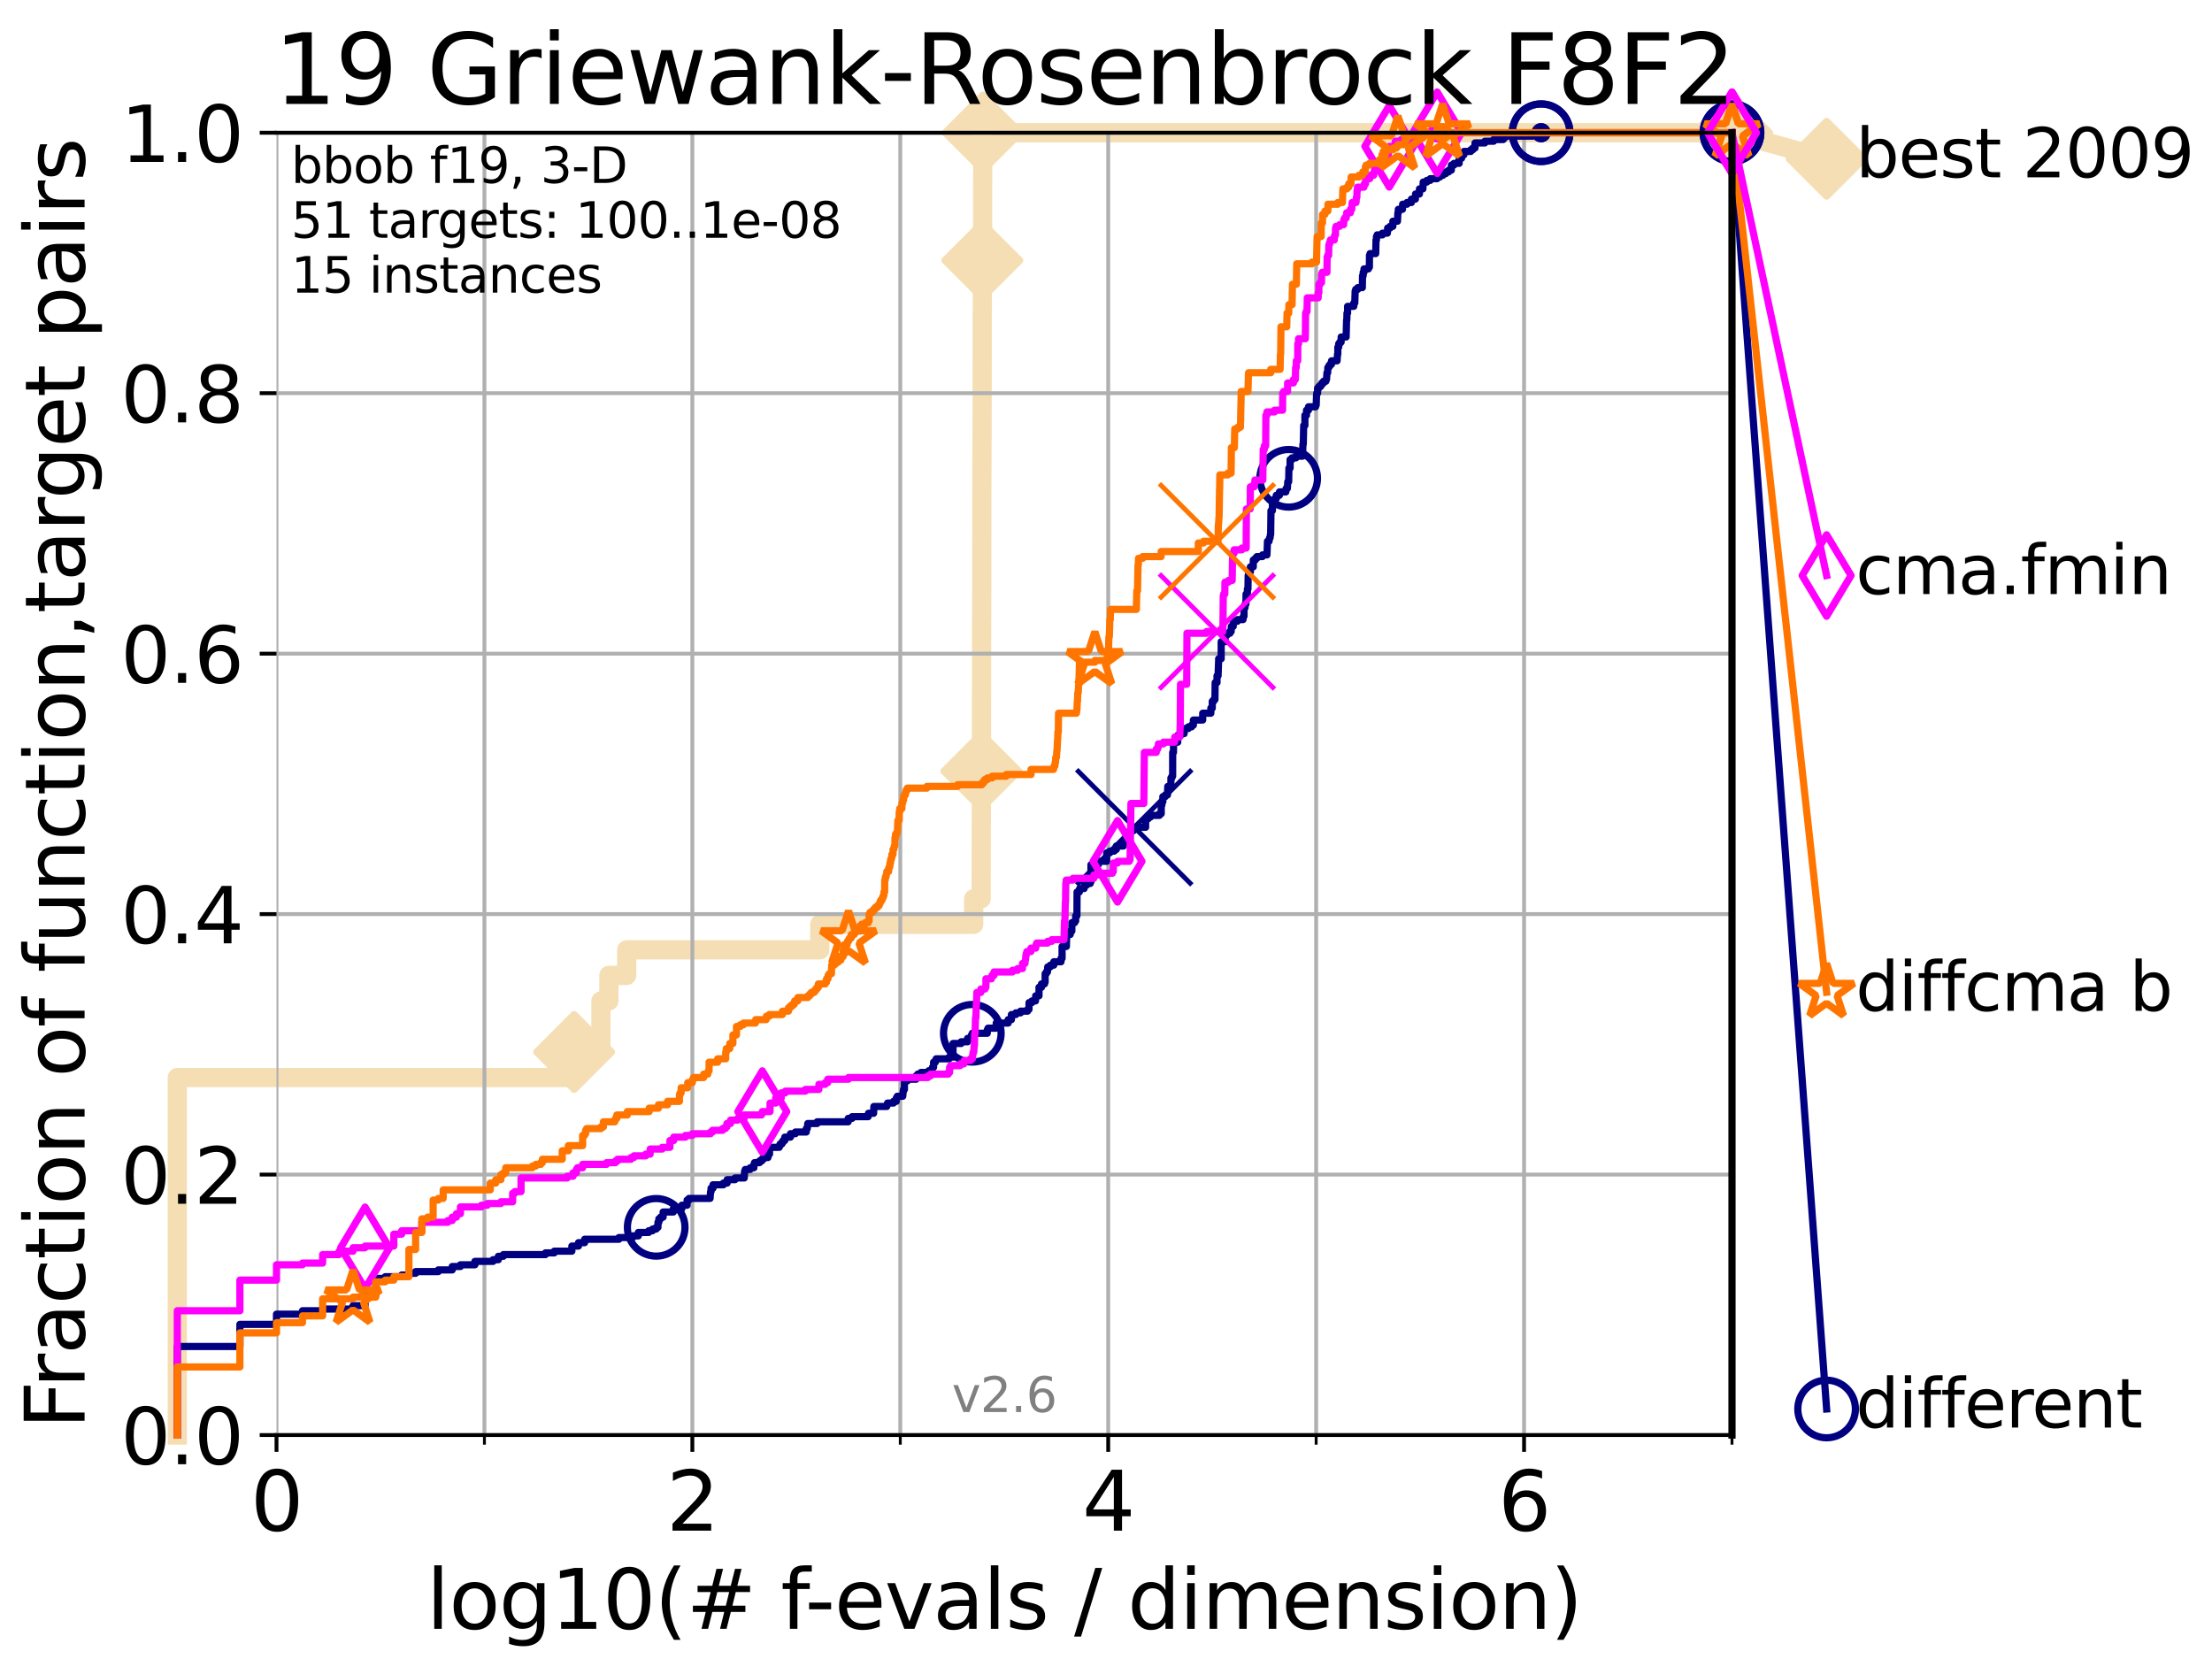 <?xml version="1.0" encoding="utf-8" standalone="no"?>
<!DOCTYPE svg PUBLIC "-//W3C//DTD SVG 1.1//EN"
  "http://www.w3.org/Graphics/SVG/1.1/DTD/svg11.dtd">
<svg height="345.6pt" version="1.1" viewBox="0 0 460.8 345.6" width="460.8pt" xmlns="http://www.w3.org/2000/svg" xmlns:xlink="http://www.w3.org/1999/xlink">
 <defs>
  <style type="text/css">*{stroke-linecap:butt;stroke-linejoin:round;}</style>
 </defs>
 <g id="figure_1">
  <g id="patch_1">
   <path d="M 0 345.6 
L 460.8 345.6 
L 460.8 0 
L 0 0 
z
" style="fill:#ffffff;"/>
  </g>
  <g id="axes_1">
   <g id="patch_2">
    <path d="M 57.6 298.944 
L 360.806 298.944 
L 360.806 27.648 
L 57.6 27.648 
z
" style="fill:#ffffff;"/>
   </g>
   <g id="line2d_1">
    <path d="M 36.933 298.944 
L 36.933 224.471 
L 119.6 224.471 
L 119.6 219.151 
L 125.185 219.151 
L 125.185 208.512 
L 126.836 208.512 
L 126.836 203.192 
L 130.553 203.192 
L 130.553 197.873 
L 170.773 197.873 
L 170.773 192.553 
L 202.839 192.553 
L 202.839 187.234 
L 204.392 187.234 
L 204.392 181.914 
L 204.405 181.914 
L 204.405 176.595 
L 204.41 176.595 
L 204.41 171.275 
L 204.431 171.275 
L 204.431 165.956 
L 204.446 165.956 
L 204.446 160.636 
L 204.459 160.636 
L 204.459 149.997 
L 204.464 149.997 
L 204.464 144.678 
L 204.476 144.678 
L 204.476 134.039 
L 204.482 134.039 
L 204.482 128.719 
L 204.507 128.719 
L 204.507 123.4 
L 204.52 123.4 
L 204.52 112.76 
L 204.527 112.76 
L 204.527 107.441 
L 204.532 107.441 
L 204.532 102.121 
L 204.545 102.121 
L 204.545 96.802 
L 204.565 96.802 
L 204.565 91.482 
L 204.591 91.482 
L 204.591 86.163 
L 204.596 86.163 
L 204.596 80.843 
L 204.604 80.843 
L 204.604 75.524 
L 204.616 75.524 
L 204.616 64.885 
L 204.634 64.885 
L 204.634 54.246 
L 204.647 54.246 
L 204.647 48.926 
L 204.692 48.926 
L 204.692 43.607 
L 204.699 43.607 
L 204.699 38.287 
L 204.71 38.287 
L 204.71 32.968 
L 204.737 32.968 
L 204.737 27.648 
L 360.806 27.648 
" style="fill:none;stroke:#f5deb3;stroke-linecap:square;stroke-width:4;"/>
   </g>
   <g id="line2d_2">
    <defs>
     <path d="M -0 7.778 
L 7.778 0 
L 0 -7.778 
L -7.778 -0 
z
" id="m2805ec63f3" style="stroke:#f5deb3;stroke-linejoin:miter;stroke-width:1.5;"/>
    </defs>
    <g>
     <use style="fill:#f5deb3;stroke:#f5deb3;stroke-linejoin:miter;stroke-width:1.5;" x="119.6" xlink:href="#m2805ec63f3" y="219.151"/>
     <use style="fill:#f5deb3;stroke:#f5deb3;stroke-linejoin:miter;stroke-width:1.5;" x="204.446" xlink:href="#m2805ec63f3" y="160.636"/>
     <use style="fill:#f5deb3;stroke:#f5deb3;stroke-linejoin:miter;stroke-width:1.5;" x="204.634" xlink:href="#m2805ec63f3" y="54.246"/>
     <use style="fill:#f5deb3;stroke:#f5deb3;stroke-linejoin:miter;stroke-width:1.5;" x="204.737" xlink:href="#m2805ec63f3" y="27.648"/>
     <use style="fill:#f5deb3;stroke:#f5deb3;stroke-linejoin:miter;stroke-width:1.5;" x="204.737" xlink:href="#m2805ec63f3" y="27.648"/>
     <use style="fill:#f5deb3;stroke:#f5deb3;stroke-linejoin:miter;stroke-width:1.5;" x="360.806" xlink:href="#m2805ec63f3" y="27.648"/>
    </g>
   </g>
   <g id="line2d_3">
    <path style="fill:none;stroke:#f5deb3;stroke-linecap:square;stroke-width:4;"/>
    <g/>
   </g>
   <g id="line2d_4">
    <path d="M 360.806 27.648 
L 380.515 33.074 
" style="fill:none;stroke:#f5deb3;stroke-linecap:square;stroke-width:4;"/>
    <g>
     <use style="fill:#f5deb3;stroke:#f5deb3;stroke-linejoin:miter;stroke-width:1.5;" x="360.806" xlink:href="#m2805ec63f3" y="27.648"/>
     <use style="fill:#f5deb3;stroke:#f5deb3;stroke-linejoin:miter;stroke-width:1.5;" x="380.515" xlink:href="#m2805ec63f3" y="33.074"/>
    </g>
   </g>
   <g id="matplotlib.axis_1">
    <g id="xtick_1">
     <g id="line2d_5">
      <path clip-path="url(#p5e299489f1)" d="M 57.6 298.944 
L 57.6 27.648 
" style="fill:none;stroke:#b0b0b0;stroke-linecap:square;stroke-width:0.8;"/>
     </g>
     <g id="line2d_6">
      <defs>
       <path d="M 0 0 
L 0 3.5 
" id="mea9f8674e3" style="stroke:#000000;stroke-width:0.8;"/>
      </defs>
      <g>
       <use style="stroke:#000000;stroke-width:0.8;" x="57.6" xlink:href="#mea9f8674e3" y="298.944"/>
      </g>
     </g>
     <g id="text_1">
      <!-- 0 -->
      <g transform="translate(52.192 318.861)scale(0.17 -0.17)">
       <defs>
        <path d="M 2034 4250 
Q 1547 4250 1301 3770 
Q 1056 3291 1056 2328 
Q 1056 1369 1301 889 
Q 1547 409 2034 409 
Q 2525 409 2770 889 
Q 3016 1369 3016 2328 
Q 3016 3291 2770 3770 
Q 2525 4250 2034 4250 
z
M 2034 4750 
Q 2819 4750 3233 4129 
Q 3647 3509 3647 2328 
Q 3647 1150 3233 529 
Q 2819 -91 2034 -91 
Q 1250 -91 836 529 
Q 422 1150 422 2328 
Q 422 3509 836 4129 
Q 1250 4750 2034 4750 
z
" id="DejaVuSans-30" transform="scale(0.016)"/>
       </defs>
       <use xlink:href="#DejaVuSans-30"/>
      </g>
     </g>
    </g>
    <g id="xtick_2">
     <g id="line2d_7">
      <path clip-path="url(#p5e299489f1)" d="M 144.23 298.944 
L 144.23 27.648 
" style="fill:none;stroke:#b0b0b0;stroke-linecap:square;stroke-width:0.8;"/>
     </g>
     <g id="line2d_8">
      <g>
       <use style="stroke:#000000;stroke-width:0.8;" x="144.23" xlink:href="#mea9f8674e3" y="298.944"/>
      </g>
     </g>
     <g id="text_2">
      <!-- 2 -->
      <g transform="translate(138.822 318.861)scale(0.17 -0.17)">
       <defs>
        <path d="M 1228 531 
L 3431 531 
L 3431 0 
L 469 0 
L 469 531 
Q 828 903 1448 1529 
Q 2069 2156 2228 2338 
Q 2531 2678 2651 2914 
Q 2772 3150 2772 3378 
Q 2772 3750 2511 3984 
Q 2250 4219 1831 4219 
Q 1534 4219 1204 4116 
Q 875 4013 500 3803 
L 500 4441 
Q 881 4594 1212 4672 
Q 1544 4750 1819 4750 
Q 2544 4750 2975 4387 
Q 3406 4025 3406 3419 
Q 3406 3131 3298 2873 
Q 3191 2616 2906 2266 
Q 2828 2175 2409 1742 
Q 1991 1309 1228 531 
z
" id="DejaVuSans-32" transform="scale(0.016)"/>
       </defs>
       <use xlink:href="#DejaVuSans-32"/>
      </g>
     </g>
    </g>
    <g id="xtick_3">
     <g id="line2d_9">
      <path clip-path="url(#p5e299489f1)" d="M 230.861 298.944 
L 230.861 27.648 
" style="fill:none;stroke:#b0b0b0;stroke-linecap:square;stroke-width:0.8;"/>
     </g>
     <g id="line2d_10">
      <g>
       <use style="stroke:#000000;stroke-width:0.8;" x="230.861" xlink:href="#mea9f8674e3" y="298.944"/>
      </g>
     </g>
     <g id="text_3">
      <!-- 4 -->
      <g transform="translate(225.453 318.861)scale(0.17 -0.17)">
       <defs>
        <path d="M 2419 4116 
L 825 1625 
L 2419 1625 
L 2419 4116 
z
M 2253 4666 
L 3047 4666 
L 3047 1625 
L 3713 1625 
L 3713 1100 
L 3047 1100 
L 3047 0 
L 2419 0 
L 2419 1100 
L 313 1100 
L 313 1709 
L 2253 4666 
z
" id="DejaVuSans-34" transform="scale(0.016)"/>
       </defs>
       <use xlink:href="#DejaVuSans-34"/>
      </g>
     </g>
    </g>
    <g id="xtick_4">
     <g id="line2d_11">
      <path clip-path="url(#p5e299489f1)" d="M 317.491 298.944 
L 317.491 27.648 
" style="fill:none;stroke:#b0b0b0;stroke-linecap:square;stroke-width:0.8;"/>
     </g>
     <g id="line2d_12">
      <g>
       <use style="stroke:#000000;stroke-width:0.8;" x="317.491" xlink:href="#mea9f8674e3" y="298.944"/>
      </g>
     </g>
     <g id="text_4">
      <!-- 6 -->
      <g transform="translate(312.083 318.861)scale(0.17 -0.17)">
       <defs>
        <path d="M 2113 2584 
Q 1688 2584 1439 2293 
Q 1191 2003 1191 1497 
Q 1191 994 1439 701 
Q 1688 409 2113 409 
Q 2538 409 2786 701 
Q 3034 994 3034 1497 
Q 3034 2003 2786 2293 
Q 2538 2584 2113 2584 
z
M 3366 4563 
L 3366 3988 
Q 3128 4100 2886 4159 
Q 2644 4219 2406 4219 
Q 1781 4219 1451 3797 
Q 1122 3375 1075 2522 
Q 1259 2794 1537 2939 
Q 1816 3084 2150 3084 
Q 2853 3084 3261 2657 
Q 3669 2231 3669 1497 
Q 3669 778 3244 343 
Q 2819 -91 2113 -91 
Q 1303 -91 875 529 
Q 447 1150 447 2328 
Q 447 3434 972 4092 
Q 1497 4750 2381 4750 
Q 2619 4750 2861 4703 
Q 3103 4656 3366 4563 
z
" id="DejaVuSans-36" transform="scale(0.016)"/>
       </defs>
       <use xlink:href="#DejaVuSans-36"/>
      </g>
     </g>
    </g>
    <g id="xtick_5">
     <g id="line2d_13">
      <path clip-path="url(#p5e299489f1)" d="M 100.915 298.944 
L 100.915 27.648 
" style="fill:none;stroke:#b0b0b0;stroke-linecap:square;stroke-width:0.8;"/>
     </g>
     <g id="line2d_14">
      <defs>
       <path d="M 0 0 
L 0 2 
" id="ma9d12c2ad2" style="stroke:#000000;stroke-width:0.6;"/>
      </defs>
      <g>
       <use style="stroke:#000000;stroke-width:0.6;" x="100.915" xlink:href="#ma9d12c2ad2" y="298.944"/>
      </g>
     </g>
    </g>
    <g id="xtick_6">
     <g id="line2d_15">
      <path clip-path="url(#p5e299489f1)" d="M 187.546 298.944 
L 187.546 27.648 
" style="fill:none;stroke:#b0b0b0;stroke-linecap:square;stroke-width:0.8;"/>
     </g>
     <g id="line2d_16">
      <g>
       <use style="stroke:#000000;stroke-width:0.6;" x="187.546" xlink:href="#ma9d12c2ad2" y="298.944"/>
      </g>
     </g>
    </g>
    <g id="xtick_7">
     <g id="line2d_17">
      <path clip-path="url(#p5e299489f1)" d="M 274.176 298.944 
L 274.176 27.648 
" style="fill:none;stroke:#b0b0b0;stroke-linecap:square;stroke-width:0.8;"/>
     </g>
     <g id="line2d_18">
      <g>
       <use style="stroke:#000000;stroke-width:0.6;" x="274.176" xlink:href="#ma9d12c2ad2" y="298.944"/>
      </g>
     </g>
    </g>
    <g id="xtick_8">
     <g id="line2d_19">
      <path clip-path="url(#p5e299489f1)" d="M 360.806 298.944 
L 360.806 27.648 
" style="fill:none;stroke:#b0b0b0;stroke-linecap:square;stroke-width:0.8;"/>
     </g>
     <g id="line2d_20">
      <g>
       <use style="stroke:#000000;stroke-width:0.6;" x="360.806" xlink:href="#ma9d12c2ad2" y="298.944"/>
      </g>
     </g>
    </g>
    <g id="text_5">
     <!-- log10(# f-evals / dimension) -->
     <g transform="translate(88.823 339.314)scale(0.17 -0.17)">
      <defs>
       <path d="M 603 4863 
L 1178 4863 
L 1178 0 
L 603 0 
L 603 4863 
z
" id="DejaVuSans-6c" transform="scale(0.016)"/>
       <path d="M 1959 3097 
Q 1497 3097 1228 2736 
Q 959 2375 959 1747 
Q 959 1119 1226 758 
Q 1494 397 1959 397 
Q 2419 397 2687 759 
Q 2956 1122 2956 1747 
Q 2956 2369 2687 2733 
Q 2419 3097 1959 3097 
z
M 1959 3584 
Q 2709 3584 3137 3096 
Q 3566 2609 3566 1747 
Q 3566 888 3137 398 
Q 2709 -91 1959 -91 
Q 1206 -91 779 398 
Q 353 888 353 1747 
Q 353 2609 779 3096 
Q 1206 3584 1959 3584 
z
" id="DejaVuSans-6f" transform="scale(0.016)"/>
       <path d="M 2906 1791 
Q 2906 2416 2648 2759 
Q 2391 3103 1925 3103 
Q 1463 3103 1205 2759 
Q 947 2416 947 1791 
Q 947 1169 1205 825 
Q 1463 481 1925 481 
Q 2391 481 2648 825 
Q 2906 1169 2906 1791 
z
M 3481 434 
Q 3481 -459 3084 -895 
Q 2688 -1331 1869 -1331 
Q 1566 -1331 1297 -1286 
Q 1028 -1241 775 -1147 
L 775 -588 
Q 1028 -725 1275 -790 
Q 1522 -856 1778 -856 
Q 2344 -856 2625 -561 
Q 2906 -266 2906 331 
L 2906 616 
Q 2728 306 2450 153 
Q 2172 0 1784 0 
Q 1141 0 747 490 
Q 353 981 353 1791 
Q 353 2603 747 3093 
Q 1141 3584 1784 3584 
Q 2172 3584 2450 3431 
Q 2728 3278 2906 2969 
L 2906 3500 
L 3481 3500 
L 3481 434 
z
" id="DejaVuSans-67" transform="scale(0.016)"/>
       <path d="M 794 531 
L 1825 531 
L 1825 4091 
L 703 3866 
L 703 4441 
L 1819 4666 
L 2450 4666 
L 2450 531 
L 3481 531 
L 3481 0 
L 794 0 
L 794 531 
z
" id="DejaVuSans-31" transform="scale(0.016)"/>
       <path d="M 1984 4856 
Q 1566 4138 1362 3434 
Q 1159 2731 1159 2009 
Q 1159 1288 1364 580 
Q 1569 -128 1984 -844 
L 1484 -844 
Q 1016 -109 783 600 
Q 550 1309 550 2009 
Q 550 2706 781 3412 
Q 1013 4119 1484 4856 
L 1984 4856 
z
" id="DejaVuSans-28" transform="scale(0.016)"/>
       <path d="M 3272 2816 
L 2363 2816 
L 2100 1772 
L 3016 1772 
L 3272 2816 
z
M 2803 4594 
L 2478 3297 
L 3391 3297 
L 3719 4594 
L 4219 4594 
L 3897 3297 
L 4872 3297 
L 4872 2816 
L 3775 2816 
L 3519 1772 
L 4513 1772 
L 4513 1294 
L 3397 1294 
L 3072 0 
L 2572 0 
L 2894 1294 
L 1978 1294 
L 1656 0 
L 1153 0 
L 1478 1294 
L 494 1294 
L 494 1772 
L 1594 1772 
L 1856 2816 
L 850 2816 
L 850 3297 
L 1978 3297 
L 2297 4594 
L 2803 4594 
z
" id="DejaVuSans-23" transform="scale(0.016)"/>
       <path id="DejaVuSans-20" transform="scale(0.016)"/>
       <path d="M 2375 4863 
L 2375 4384 
L 1825 4384 
Q 1516 4384 1395 4259 
Q 1275 4134 1275 3809 
L 1275 3500 
L 2222 3500 
L 2222 3053 
L 1275 3053 
L 1275 0 
L 697 0 
L 697 3053 
L 147 3053 
L 147 3500 
L 697 3500 
L 697 3744 
Q 697 4328 969 4595 
Q 1241 4863 1831 4863 
L 2375 4863 
z
" id="DejaVuSans-66" transform="scale(0.016)"/>
       <path d="M 313 2009 
L 1997 2009 
L 1997 1497 
L 313 1497 
L 313 2009 
z
" id="DejaVuSans-2d" transform="scale(0.016)"/>
       <path d="M 3597 1894 
L 3597 1613 
L 953 1613 
Q 991 1019 1311 708 
Q 1631 397 2203 397 
Q 2534 397 2845 478 
Q 3156 559 3463 722 
L 3463 178 
Q 3153 47 2828 -22 
Q 2503 -91 2169 -91 
Q 1331 -91 842 396 
Q 353 884 353 1716 
Q 353 2575 817 3079 
Q 1281 3584 2069 3584 
Q 2775 3584 3186 3129 
Q 3597 2675 3597 1894 
z
M 3022 2063 
Q 3016 2534 2758 2815 
Q 2500 3097 2075 3097 
Q 1594 3097 1305 2825 
Q 1016 2553 972 2059 
L 3022 2063 
z
" id="DejaVuSans-65" transform="scale(0.016)"/>
       <path d="M 191 3500 
L 800 3500 
L 1894 563 
L 2988 3500 
L 3597 3500 
L 2284 0 
L 1503 0 
L 191 3500 
z
" id="DejaVuSans-76" transform="scale(0.016)"/>
       <path d="M 2194 1759 
Q 1497 1759 1228 1600 
Q 959 1441 959 1056 
Q 959 750 1161 570 
Q 1363 391 1709 391 
Q 2188 391 2477 730 
Q 2766 1069 2766 1631 
L 2766 1759 
L 2194 1759 
z
M 3341 1997 
L 3341 0 
L 2766 0 
L 2766 531 
Q 2569 213 2275 61 
Q 1981 -91 1556 -91 
Q 1019 -91 701 211 
Q 384 513 384 1019 
Q 384 1609 779 1909 
Q 1175 2209 1959 2209 
L 2766 2209 
L 2766 2266 
Q 2766 2663 2505 2880 
Q 2244 3097 1772 3097 
Q 1472 3097 1187 3025 
Q 903 2953 641 2809 
L 641 3341 
Q 956 3463 1253 3523 
Q 1550 3584 1831 3584 
Q 2591 3584 2966 3190 
Q 3341 2797 3341 1997 
z
" id="DejaVuSans-61" transform="scale(0.016)"/>
       <path d="M 2834 3397 
L 2834 2853 
Q 2591 2978 2328 3040 
Q 2066 3103 1784 3103 
Q 1356 3103 1142 2972 
Q 928 2841 928 2578 
Q 928 2378 1081 2264 
Q 1234 2150 1697 2047 
L 1894 2003 
Q 2506 1872 2764 1633 
Q 3022 1394 3022 966 
Q 3022 478 2636 193 
Q 2250 -91 1575 -91 
Q 1294 -91 989 -36 
Q 684 19 347 128 
L 347 722 
Q 666 556 975 473 
Q 1284 391 1588 391 
Q 1994 391 2212 530 
Q 2431 669 2431 922 
Q 2431 1156 2273 1281 
Q 2116 1406 1581 1522 
L 1381 1569 
Q 847 1681 609 1914 
Q 372 2147 372 2553 
Q 372 3047 722 3315 
Q 1072 3584 1716 3584 
Q 2034 3584 2315 3537 
Q 2597 3491 2834 3397 
z
" id="DejaVuSans-73" transform="scale(0.016)"/>
       <path d="M 1625 4666 
L 2156 4666 
L 531 -594 
L 0 -594 
L 1625 4666 
z
" id="DejaVuSans-2f" transform="scale(0.016)"/>
       <path d="M 2906 2969 
L 2906 4863 
L 3481 4863 
L 3481 0 
L 2906 0 
L 2906 525 
Q 2725 213 2448 61 
Q 2172 -91 1784 -91 
Q 1150 -91 751 415 
Q 353 922 353 1747 
Q 353 2572 751 3078 
Q 1150 3584 1784 3584 
Q 2172 3584 2448 3432 
Q 2725 3281 2906 2969 
z
M 947 1747 
Q 947 1113 1208 752 
Q 1469 391 1925 391 
Q 2381 391 2643 752 
Q 2906 1113 2906 1747 
Q 2906 2381 2643 2742 
Q 2381 3103 1925 3103 
Q 1469 3103 1208 2742 
Q 947 2381 947 1747 
z
" id="DejaVuSans-64" transform="scale(0.016)"/>
       <path d="M 603 3500 
L 1178 3500 
L 1178 0 
L 603 0 
L 603 3500 
z
M 603 4863 
L 1178 4863 
L 1178 4134 
L 603 4134 
L 603 4863 
z
" id="DejaVuSans-69" transform="scale(0.016)"/>
       <path d="M 3328 2828 
Q 3544 3216 3844 3400 
Q 4144 3584 4550 3584 
Q 5097 3584 5394 3201 
Q 5691 2819 5691 2113 
L 5691 0 
L 5113 0 
L 5113 2094 
Q 5113 2597 4934 2840 
Q 4756 3084 4391 3084 
Q 3944 3084 3684 2787 
Q 3425 2491 3425 1978 
L 3425 0 
L 2847 0 
L 2847 2094 
Q 2847 2600 2669 2842 
Q 2491 3084 2119 3084 
Q 1678 3084 1418 2786 
Q 1159 2488 1159 1978 
L 1159 0 
L 581 0 
L 581 3500 
L 1159 3500 
L 1159 2956 
Q 1356 3278 1631 3431 
Q 1906 3584 2284 3584 
Q 2666 3584 2933 3390 
Q 3200 3197 3328 2828 
z
" id="DejaVuSans-6d" transform="scale(0.016)"/>
       <path d="M 3513 2113 
L 3513 0 
L 2938 0 
L 2938 2094 
Q 2938 2591 2744 2837 
Q 2550 3084 2163 3084 
Q 1697 3084 1428 2787 
Q 1159 2491 1159 1978 
L 1159 0 
L 581 0 
L 581 3500 
L 1159 3500 
L 1159 2956 
Q 1366 3272 1645 3428 
Q 1925 3584 2291 3584 
Q 2894 3584 3203 3211 
Q 3513 2838 3513 2113 
z
" id="DejaVuSans-6e" transform="scale(0.016)"/>
       <path d="M 513 4856 
L 1013 4856 
Q 1481 4119 1714 3412 
Q 1947 2706 1947 2009 
Q 1947 1309 1714 600 
Q 1481 -109 1013 -844 
L 513 -844 
Q 928 -128 1133 580 
Q 1338 1288 1338 2009 
Q 1338 2731 1133 3434 
Q 928 4138 513 4856 
z
" id="DejaVuSans-29" transform="scale(0.016)"/>
      </defs>
      <use xlink:href="#DejaVuSans-6c"/>
      <use x="27.783" xlink:href="#DejaVuSans-6f"/>
      <use x="88.965" xlink:href="#DejaVuSans-67"/>
      <use x="152.441" xlink:href="#DejaVuSans-31"/>
      <use x="216.064" xlink:href="#DejaVuSans-30"/>
      <use x="279.688" xlink:href="#DejaVuSans-28"/>
      <use x="318.701" xlink:href="#DejaVuSans-23"/>
      <use x="402.49" xlink:href="#DejaVuSans-20"/>
      <use x="434.277" xlink:href="#DejaVuSans-66"/>
      <use x="463.982" xlink:href="#DejaVuSans-2d"/>
      <use x="500.066" xlink:href="#DejaVuSans-65"/>
      <use x="561.59" xlink:href="#DejaVuSans-76"/>
      <use x="620.77" xlink:href="#DejaVuSans-61"/>
      <use x="682.049" xlink:href="#DejaVuSans-6c"/>
      <use x="709.832" xlink:href="#DejaVuSans-73"/>
      <use x="761.932" xlink:href="#DejaVuSans-20"/>
      <use x="793.719" xlink:href="#DejaVuSans-2f"/>
      <use x="827.41" xlink:href="#DejaVuSans-20"/>
      <use x="859.197" xlink:href="#DejaVuSans-64"/>
      <use x="922.674" xlink:href="#DejaVuSans-69"/>
      <use x="950.457" xlink:href="#DejaVuSans-6d"/>
      <use x="1047.869" xlink:href="#DejaVuSans-65"/>
      <use x="1109.393" xlink:href="#DejaVuSans-6e"/>
      <use x="1172.771" xlink:href="#DejaVuSans-73"/>
      <use x="1224.871" xlink:href="#DejaVuSans-69"/>
      <use x="1252.654" xlink:href="#DejaVuSans-6f"/>
      <use x="1313.836" xlink:href="#DejaVuSans-6e"/>
      <use x="1377.215" xlink:href="#DejaVuSans-29"/>
     </g>
    </g>
   </g>
   <g id="matplotlib.axis_2">
    <g id="ytick_1">
     <g id="line2d_21">
      <path clip-path="url(#p5e299489f1)" d="M 57.6 298.944 
L 360.806 298.944 
" style="fill:none;stroke:#b0b0b0;stroke-linecap:square;stroke-width:0.8;"/>
     </g>
     <g id="line2d_22">
      <defs>
       <path d="M 0 0 
L -3.5 0 
" id="mb70703f814" style="stroke:#000000;stroke-width:0.8;"/>
      </defs>
      <g>
       <use style="stroke:#000000;stroke-width:0.8;" x="57.6" xlink:href="#mb70703f814" y="298.944"/>
      </g>
     </g>
     <g id="text_6">
      <!-- 0.0 -->
      <g transform="translate(25.155 305.023)scale(0.16 -0.16)">
       <defs>
        <path d="M 684 794 
L 1344 794 
L 1344 0 
L 684 0 
L 684 794 
z
" id="DejaVuSans-2e" transform="scale(0.016)"/>
       </defs>
       <use xlink:href="#DejaVuSans-30"/>
       <use x="63.623" xlink:href="#DejaVuSans-2e"/>
       <use x="95.41" xlink:href="#DejaVuSans-30"/>
      </g>
     </g>
    </g>
    <g id="ytick_2">
     <g id="line2d_23">
      <path clip-path="url(#p5e299489f1)" d="M 57.6 244.685 
L 360.806 244.685 
" style="fill:none;stroke:#b0b0b0;stroke-linecap:square;stroke-width:0.8;"/>
     </g>
     <g id="line2d_24">
      <g>
       <use style="stroke:#000000;stroke-width:0.8;" x="57.6" xlink:href="#mb70703f814" y="244.685"/>
      </g>
     </g>
     <g id="text_7">
      <!-- 0.2 -->
      <g transform="translate(25.155 250.764)scale(0.16 -0.16)">
       <use xlink:href="#DejaVuSans-30"/>
       <use x="63.623" xlink:href="#DejaVuSans-2e"/>
       <use x="95.41" xlink:href="#DejaVuSans-32"/>
      </g>
     </g>
    </g>
    <g id="ytick_3">
     <g id="line2d_25">
      <path clip-path="url(#p5e299489f1)" d="M 57.6 190.426 
L 360.806 190.426 
" style="fill:none;stroke:#b0b0b0;stroke-linecap:square;stroke-width:0.8;"/>
     </g>
     <g id="line2d_26">
      <g>
       <use style="stroke:#000000;stroke-width:0.8;" x="57.6" xlink:href="#mb70703f814" y="190.426"/>
      </g>
     </g>
     <g id="text_8">
      <!-- 0.4 -->
      <g transform="translate(25.155 196.504)scale(0.16 -0.16)">
       <use xlink:href="#DejaVuSans-30"/>
       <use x="63.623" xlink:href="#DejaVuSans-2e"/>
       <use x="95.41" xlink:href="#DejaVuSans-34"/>
      </g>
     </g>
    </g>
    <g id="ytick_4">
     <g id="line2d_27">
      <path clip-path="url(#p5e299489f1)" d="M 57.6 136.166 
L 360.806 136.166 
" style="fill:none;stroke:#b0b0b0;stroke-linecap:square;stroke-width:0.8;"/>
     </g>
     <g id="line2d_28">
      <g>
       <use style="stroke:#000000;stroke-width:0.8;" x="57.6" xlink:href="#mb70703f814" y="136.166"/>
      </g>
     </g>
     <g id="text_9">
      <!-- 0.6 -->
      <g transform="translate(25.155 142.245)scale(0.16 -0.16)">
       <use xlink:href="#DejaVuSans-30"/>
       <use x="63.623" xlink:href="#DejaVuSans-2e"/>
       <use x="95.41" xlink:href="#DejaVuSans-36"/>
      </g>
     </g>
    </g>
    <g id="ytick_5">
     <g id="line2d_29">
      <path clip-path="url(#p5e299489f1)" d="M 57.6 81.907 
L 360.806 81.907 
" style="fill:none;stroke:#b0b0b0;stroke-linecap:square;stroke-width:0.8;"/>
     </g>
     <g id="line2d_30">
      <g>
       <use style="stroke:#000000;stroke-width:0.8;" x="57.6" xlink:href="#mb70703f814" y="81.907"/>
      </g>
     </g>
     <g id="text_10">
      <!-- 0.8 -->
      <g transform="translate(25.155 87.986)scale(0.16 -0.16)">
       <defs>
        <path d="M 2034 2216 
Q 1584 2216 1326 1975 
Q 1069 1734 1069 1313 
Q 1069 891 1326 650 
Q 1584 409 2034 409 
Q 2484 409 2743 651 
Q 3003 894 3003 1313 
Q 3003 1734 2745 1975 
Q 2488 2216 2034 2216 
z
M 1403 2484 
Q 997 2584 770 2862 
Q 544 3141 544 3541 
Q 544 4100 942 4425 
Q 1341 4750 2034 4750 
Q 2731 4750 3128 4425 
Q 3525 4100 3525 3541 
Q 3525 3141 3298 2862 
Q 3072 2584 2669 2484 
Q 3125 2378 3379 2068 
Q 3634 1759 3634 1313 
Q 3634 634 3220 271 
Q 2806 -91 2034 -91 
Q 1263 -91 848 271 
Q 434 634 434 1313 
Q 434 1759 690 2068 
Q 947 2378 1403 2484 
z
M 1172 3481 
Q 1172 3119 1398 2916 
Q 1625 2713 2034 2713 
Q 2441 2713 2670 2916 
Q 2900 3119 2900 3481 
Q 2900 3844 2670 4047 
Q 2441 4250 2034 4250 
Q 1625 4250 1398 4047 
Q 1172 3844 1172 3481 
z
" id="DejaVuSans-38" transform="scale(0.016)"/>
       </defs>
       <use xlink:href="#DejaVuSans-30"/>
       <use x="63.623" xlink:href="#DejaVuSans-2e"/>
       <use x="95.41" xlink:href="#DejaVuSans-38"/>
      </g>
     </g>
    </g>
    <g id="ytick_6">
     <g id="line2d_31">
      <path clip-path="url(#p5e299489f1)" d="M 57.6 27.648 
L 360.806 27.648 
" style="fill:none;stroke:#b0b0b0;stroke-linecap:square;stroke-width:0.8;"/>
     </g>
     <g id="line2d_32">
      <g>
       <use style="stroke:#000000;stroke-width:0.8;" x="57.6" xlink:href="#mb70703f814" y="27.648"/>
      </g>
     </g>
     <g id="text_11">
      <!-- 1.0 -->
      <g transform="translate(25.155 33.727)scale(0.16 -0.16)">
       <use xlink:href="#DejaVuSans-31"/>
       <use x="63.623" xlink:href="#DejaVuSans-2e"/>
       <use x="95.41" xlink:href="#DejaVuSans-30"/>
      </g>
     </g>
    </g>
    <g id="text_12">
     <!-- Fraction of function,target pairs -->
     <g transform="translate(17.62 297.681)rotate(-90)scale(0.17 -0.17)">
      <defs>
       <path d="M 628 4666 
L 3309 4666 
L 3309 4134 
L 1259 4134 
L 1259 2759 
L 3109 2759 
L 3109 2228 
L 1259 2228 
L 1259 0 
L 628 0 
L 628 4666 
z
" id="DejaVuSans-46" transform="scale(0.016)"/>
       <path d="M 2631 2963 
Q 2534 3019 2420 3045 
Q 2306 3072 2169 3072 
Q 1681 3072 1420 2755 
Q 1159 2438 1159 1844 
L 1159 0 
L 581 0 
L 581 3500 
L 1159 3500 
L 1159 2956 
Q 1341 3275 1631 3429 
Q 1922 3584 2338 3584 
Q 2397 3584 2469 3576 
Q 2541 3569 2628 3553 
L 2631 2963 
z
" id="DejaVuSans-72" transform="scale(0.016)"/>
       <path d="M 3122 3366 
L 3122 2828 
Q 2878 2963 2633 3030 
Q 2388 3097 2138 3097 
Q 1578 3097 1268 2742 
Q 959 2388 959 1747 
Q 959 1106 1268 751 
Q 1578 397 2138 397 
Q 2388 397 2633 464 
Q 2878 531 3122 666 
L 3122 134 
Q 2881 22 2623 -34 
Q 2366 -91 2075 -91 
Q 1284 -91 818 406 
Q 353 903 353 1747 
Q 353 2603 823 3093 
Q 1294 3584 2113 3584 
Q 2378 3584 2631 3529 
Q 2884 3475 3122 3366 
z
" id="DejaVuSans-63" transform="scale(0.016)"/>
       <path d="M 1172 4494 
L 1172 3500 
L 2356 3500 
L 2356 3053 
L 1172 3053 
L 1172 1153 
Q 1172 725 1289 603 
Q 1406 481 1766 481 
L 2356 481 
L 2356 0 
L 1766 0 
Q 1100 0 847 248 
Q 594 497 594 1153 
L 594 3053 
L 172 3053 
L 172 3500 
L 594 3500 
L 594 4494 
L 1172 4494 
z
" id="DejaVuSans-74" transform="scale(0.016)"/>
       <path d="M 544 1381 
L 544 3500 
L 1119 3500 
L 1119 1403 
Q 1119 906 1312 657 
Q 1506 409 1894 409 
Q 2359 409 2629 706 
Q 2900 1003 2900 1516 
L 2900 3500 
L 3475 3500 
L 3475 0 
L 2900 0 
L 2900 538 
Q 2691 219 2414 64 
Q 2138 -91 1772 -91 
Q 1169 -91 856 284 
Q 544 659 544 1381 
z
M 1991 3584 
L 1991 3584 
z
" id="DejaVuSans-75" transform="scale(0.016)"/>
       <path d="M 750 794 
L 1409 794 
L 1409 256 
L 897 -744 
L 494 -744 
L 750 256 
L 750 794 
z
" id="DejaVuSans-2c" transform="scale(0.016)"/>
       <path d="M 1159 525 
L 1159 -1331 
L 581 -1331 
L 581 3500 
L 1159 3500 
L 1159 2969 
Q 1341 3281 1617 3432 
Q 1894 3584 2278 3584 
Q 2916 3584 3314 3078 
Q 3713 2572 3713 1747 
Q 3713 922 3314 415 
Q 2916 -91 2278 -91 
Q 1894 -91 1617 61 
Q 1341 213 1159 525 
z
M 3116 1747 
Q 3116 2381 2855 2742 
Q 2594 3103 2138 3103 
Q 1681 3103 1420 2742 
Q 1159 2381 1159 1747 
Q 1159 1113 1420 752 
Q 1681 391 2138 391 
Q 2594 391 2855 752 
Q 3116 1113 3116 1747 
z
" id="DejaVuSans-70" transform="scale(0.016)"/>
      </defs>
      <use xlink:href="#DejaVuSans-46"/>
      <use x="50.27" xlink:href="#DejaVuSans-72"/>
      <use x="91.383" xlink:href="#DejaVuSans-61"/>
      <use x="152.662" xlink:href="#DejaVuSans-63"/>
      <use x="207.643" xlink:href="#DejaVuSans-74"/>
      <use x="246.852" xlink:href="#DejaVuSans-69"/>
      <use x="274.635" xlink:href="#DejaVuSans-6f"/>
      <use x="335.816" xlink:href="#DejaVuSans-6e"/>
      <use x="399.195" xlink:href="#DejaVuSans-20"/>
      <use x="430.982" xlink:href="#DejaVuSans-6f"/>
      <use x="492.164" xlink:href="#DejaVuSans-66"/>
      <use x="527.369" xlink:href="#DejaVuSans-20"/>
      <use x="559.156" xlink:href="#DejaVuSans-66"/>
      <use x="594.361" xlink:href="#DejaVuSans-75"/>
      <use x="657.74" xlink:href="#DejaVuSans-6e"/>
      <use x="721.119" xlink:href="#DejaVuSans-63"/>
      <use x="776.1" xlink:href="#DejaVuSans-74"/>
      <use x="815.309" xlink:href="#DejaVuSans-69"/>
      <use x="843.092" xlink:href="#DejaVuSans-6f"/>
      <use x="904.273" xlink:href="#DejaVuSans-6e"/>
      <use x="967.652" xlink:href="#DejaVuSans-2c"/>
      <use x="999.439" xlink:href="#DejaVuSans-74"/>
      <use x="1038.648" xlink:href="#DejaVuSans-61"/>
      <use x="1099.928" xlink:href="#DejaVuSans-72"/>
      <use x="1139.291" xlink:href="#DejaVuSans-67"/>
      <use x="1202.768" xlink:href="#DejaVuSans-65"/>
      <use x="1264.291" xlink:href="#DejaVuSans-74"/>
      <use x="1303.5" xlink:href="#DejaVuSans-20"/>
      <use x="1335.287" xlink:href="#DejaVuSans-70"/>
      <use x="1398.764" xlink:href="#DejaVuSans-61"/>
      <use x="1460.043" xlink:href="#DejaVuSans-69"/>
      <use x="1487.826" xlink:href="#DejaVuSans-72"/>
      <use x="1528.939" xlink:href="#DejaVuSans-73"/>
     </g>
    </g>
   </g>
   <g id="line2d_33">
    <defs>
     <path d="M 0 1.5 
C 0.398 1.5 0.779 1.342 1.061 1.061 
C 1.342 0.779 1.5 0.398 1.5 0 
C 1.5 -0.398 1.342 -0.779 1.061 -1.061 
C 0.779 -1.342 0.398 -1.5 0 -1.5 
C -0.398 -1.5 -0.779 -1.342 -1.061 -1.061 
C -1.342 -0.779 -1.5 -0.398 -1.5 0 
C -1.5 0.398 -1.342 0.779 -1.061 1.061 
C -0.779 1.342 -0.398 1.5 0 1.5 
z
" id="ma247720393" style="stroke:#f5deb3;"/>
    </defs>
    <g>
     <use style="fill:#f5deb3;stroke:#f5deb3;" x="204.737" xlink:href="#ma247720393" y="27.648"/>
     <use style="fill:#f5deb3;stroke:#f5deb3;" x="204.737" xlink:href="#ma247720393" y="27.648"/>
    </g>
   </g>
   <g id="line2d_34">
    <defs>
     <path d="M 0 1.5 
C 0.398 1.5 0.779 1.342 1.061 1.061 
C 1.342 0.779 1.5 0.398 1.5 0 
C 1.5 -0.398 1.342 -0.779 1.061 -1.061 
C 0.779 -1.342 0.398 -1.5 0 -1.5 
C -0.398 -1.5 -0.779 -1.342 -1.061 -1.061 
C -1.342 -0.779 -1.5 -0.398 -1.5 0 
C -1.5 0.398 -1.342 0.779 -1.061 1.061 
C -0.779 1.342 -0.398 1.5 0 1.5 
z
" id="m1447bb8b4b" style="stroke:#000080;"/>
    </defs>
    <g>
     <use style="fill:#000080;stroke:#000080;" x="321.041" xlink:href="#m1447bb8b4b" y="27.648"/>
     <use style="fill:#000080;stroke:#000080;" x="321.041" xlink:href="#m1447bb8b4b" y="27.648"/>
    </g>
   </g>
   <g id="line2d_35">
    <path d="M 36.933 298.944 
L 36.933 280.503 
L 49.973 280.503 
L 49.973 275.893 
L 57.6 275.893 
L 57.6 273.765 
L 63.012 273.765 
L 63.012 273.056 
L 67.209 273.056 
L 67.209 272.701 
L 73.539 272.701 
L 73.539 271.992 
L 76.051 271.992 
L 76.051 269.864 
L 78.267 269.864 
L 78.267 266.318 
L 80.249 266.318 
L 80.249 265.963 
L 83.678 265.963 
L 83.678 265.608 
L 85.184 265.608 
L 85.184 265.254 
L 86.578 265.254 
L 86.578 264.899 
L 91.306 264.899 
L 91.306 264.544 
L 94.206 264.544 
L 94.206 263.835 
L 95.917 263.835 
L 95.917 263.48 
L 98.933 263.48 
L 98.933 262.771 
L 102.708 262.771 
L 102.708 262.417 
L 103.815 262.417 
L 103.815 261.707 
L 104.86 261.707 
L 104.86 261.353 
L 113.638 261.353 
L 113.638 260.998 
L 115.46 260.998 
L 115.46 260.643 
L 119.129 260.643 
L 119.129 259.579 
L 120.507 259.579 
L 120.507 258.87 
L 121.79 258.87 
L 121.79 258.161 
L 128.928 258.161 
L 128.928 257.806 
L 131.808 257.806 
L 131.808 257.452 
L 132.984 257.452 
L 132.984 256.742 
L 135.136 256.742 
L 135.136 256.388 
L 135.933 256.388 
L 135.933 256.033 
L 136.697 256.033 
L 136.697 255.678 
L 137.067 255.678 
L 137.067 254.615 
L 137.25 254.615 
L 137.25 253.905 
L 137.61 253.905 
L 137.61 253.551 
L 138.138 253.551 
L 138.138 252.487 
L 140.266 252.487 
L 140.266 251.778 
L 142.038 251.778 
L 142.038 251.068 
L 143.133 251.068 
L 143.133 250.004 
L 143.528 250.004 
L 143.528 249.65 
L 147.92 249.65 
L 148.022 248.231 
L 148.125 248.231 
L 148.125 247.522 
L 148.528 247.522 
L 148.528 246.813 
L 150.694 246.813 
L 150.694 246.458 
L 151.478 246.458 
L 151.478 245.749 
L 153.111 245.749 
L 153.111 245.394 
L 155.042 245.394 
L 155.113 243.976 
L 155.253 243.976 
L 155.253 243.621 
L 156.272 243.621 
L 156.272 243.266 
L 157.049 243.266 
L 157.049 242.557 
L 157.175 242.557 
L 157.175 242.202 
L 158.217 242.202 
L 158.217 241.848 
L 158.688 241.848 
L 158.688 241.493 
L 159.034 241.493 
L 159.034 241.138 
L 159.98 241.138 
L 159.98 240.429 
L 160.303 240.429 
L 160.303 239.011 
L 162.325 239.011 
L 162.325 238.656 
L 162.516 238.656 
L 162.516 238.301 
L 162.892 238.301 
L 162.892 237.947 
L 163.123 237.947 
L 163.123 237.592 
L 163.487 237.592 
L 163.487 236.883 
L 164.666 236.883 
L 164.666 236.174 
L 165.695 236.174 
L 165.695 235.819 
L 167.957 235.819 
L 167.957 235.11 
L 168.169 235.11 
L 168.274 234.046 
L 170.23 234.046 
L 170.23 233.691 
L 176.694 233.691 
L 176.694 232.982 
L 177.503 232.982 
L 177.503 232.627 
L 180.845 232.627 
L 180.916 231.918 
L 181.991 231.918 
L 182.042 230.499 
L 184.73 230.499 
L 184.73 230.145 
L 184.89 230.145 
L 184.89 229.79 
L 186.12 229.79 
L 186.12 229.435 
L 186.719 229.435 
L 186.719 228.726 
L 186.914 228.726 
L 186.914 228.372 
L 188.059 228.372 
L 188.156 227.308 
L 188.217 227.308 
L 188.217 226.953 
L 188.41 226.953 
L 188.41 225.18 
L 189.011 225.18 
L 189.011 224.825 
L 190.834 224.825 
L 190.834 224.116 
L 191.178 224.116 
L 191.178 223.761 
L 191.848 223.761 
L 191.848 223.407 
L 193.472 223.407 
L 193.472 223.052 
L 194.146 223.052 
L 194.243 222.343 
L 194.479 222.343 
L 194.479 221.279 
L 194.848 221.279 
L 194.848 220.924 
L 195.018 220.924 
L 195.018 220.57 
L 197.715 220.57 
L 197.715 220.215 
L 198.529 220.215 
L 198.529 217.378 
L 200.227 217.378 
L 200.227 217.023 
L 201.565 217.023 
L 201.565 216.314 
L 202.255 216.314 
L 202.255 215.959 
L 202.375 215.959 
L 202.375 215.605 
L 202.551 215.605 
L 202.551 215.25 
L 205.662 215.25 
L 205.662 214.541 
L 205.824 214.541 
L 205.824 214.186 
L 207.533 214.186 
L 207.533 213.122 
L 210.018 213.122 
L 210.018 212.413 
L 210.697 212.413 
L 210.697 211.349 
L 211.623 211.349 
L 211.623 210.994 
L 212.601 210.994 
L 212.601 210.64 
L 214.069 210.64 
L 214.069 210.285 
L 214.357 210.285 
L 214.363 208.867 
L 214.965 208.867 
L 214.965 208.512 
L 215.715 208.512 
L 215.752 207.448 
L 216.442 207.448 
L 216.442 205.675 
L 216.958 205.675 
L 216.958 204.966 
L 217.593 204.966 
L 217.593 204.611 
L 217.72 204.611 
L 217.72 202.838 
L 217.96 202.838 
L 217.96 202.483 
L 218.21 202.483 
L 218.262 201.419 
L 218.8 201.419 
L 218.8 201.065 
L 219.522 201.065 
L 219.522 200.355 
L 221.027 200.355 
L 221.027 199.646 
L 221.25 199.646 
L 221.25 197.164 
L 222.15 197.164 
L 222.202 195.036 
L 222.287 195.036 
L 222.287 194.681 
L 222.944 194.681 
L 222.944 193.972 
L 223.287 193.972 
L 223.291 192.199 
L 223.881 192.199 
L 223.881 191.844 
L 224.084 191.844 
L 224.084 190.78 
L 224.346 190.78 
L 224.371 185.815 
L 224.847 185.815 
L 224.905 185.106 
L 225.839 185.106 
L 225.886 184.397 
L 226.359 184.397 
L 226.359 184.042 
L 227.122 184.042 
L 227.122 183.688 
L 227.264 183.688 
L 227.264 180.141 
L 228.789 180.141 
L 228.789 179.432 
L 230.545 179.432 
L 230.545 177.659 
L 231.207 177.659 
L 231.207 177.304 
L 232.107 177.304 
L 232.107 176.949 
L 232.557 176.949 
L 232.557 176.24 
L 234.028 176.24 
L 234.028 175.176 
L 234.352 175.176 
L 234.352 174.822 
L 234.817 174.822 
L 234.817 173.758 
L 234.931 173.758 
L 234.931 173.403 
L 235.4 173.403 
L 235.4 173.048 
L 236.131 173.048 
L 236.174 172.339 
L 238.654 172.339 
L 238.654 170.566 
L 239.178 170.566 
L 239.178 170.211 
L 239.655 170.211 
L 239.655 169.857 
L 241.533 169.857 
L 241.533 169.502 
L 241.904 169.502 
L 241.904 167.729 
L 242.038 167.729 
L 242.038 167.02 
L 242.242 167.02 
L 242.242 165.956 
L 242.749 165.956 
L 242.749 165.601 
L 243.2 165.601 
L 243.268 163.828 
L 243.81 163.828 
L 243.81 163.473 
L 243.924 163.473 
L 243.925 162.055 
L 244.125 162.055 
L 244.125 161.7 
L 244.284 161.7 
L 244.293 156.735 
L 244.459 156.735 
L 244.48 154.607 
L 245.347 154.607 
L 245.347 153.189 
L 245.945 153.189 
L 245.945 152.834 
L 246.671 152.834 
L 246.671 151.77 
L 247.551 151.77 
L 247.551 151.416 
L 248.228 151.416 
L 248.228 151.061 
L 248.603 151.061 
L 248.603 149.997 
L 250.545 149.997 
L 250.545 148.579 
L 252.235 148.579 
L 252.24 147.515 
L 252.536 147.515 
L 252.536 146.096 
L 252.831 146.096 
L 252.831 145.742 
L 253.096 145.742 
L 253.137 142.195 
L 253.528 142.195 
L 253.528 140.777 
L 253.745 140.777 
L 253.851 137.94 
L 253.863 137.94 
L 253.863 137.23 
L 254.395 137.23 
L 254.395 133.684 
L 255.224 133.684 
L 255.224 132.265 
L 255.657 132.265 
L 255.657 131.911 
L 256.227 131.911 
L 256.227 131.556 
L 256.473 131.556 
L 256.509 130.492 
L 256.899 130.492 
L 256.913 129.428 
L 257.773 129.428 
L 257.773 129.074 
L 258.944 129.074 
L 259.015 128.364 
L 259.152 128.364 
L 259.152 126.591 
L 259.36 126.591 
L 259.36 125.882 
L 259.547 125.882 
L 259.576 123.754 
L 259.855 123.754 
L 259.855 122.69 
L 259.971 122.69 
L 260.014 119.853 
L 260.086 119.853 
L 260.086 119.499 
L 260.326 119.499 
L 260.326 119.144 
L 260.478 119.144 
L 260.478 118.08 
L 261.082 118.08 
L 261.082 116.661 
L 261.496 116.661 
L 261.496 116.307 
L 261.822 116.307 
L 261.822 115.952 
L 262.982 115.952 
L 262.982 115.598 
L 263.931 115.598 
L 264.037 112.76 
L 264.365 112.76 
L 264.472 112.051 
L 264.581 112.051 
L 264.648 111.342 
L 264.702 111.342 
L 264.768 106.377 
L 265.068 106.377 
L 265.068 104.958 
L 265.542 104.958 
L 265.542 103.895 
L 265.87 103.895 
L 265.87 103.185 
L 266.528 103.185 
L 266.536 102.476 
L 267.859 102.476 
L 267.911 101.767 
L 268.178 101.767 
L 268.266 100.348 
L 268.454 100.348 
L 268.508 97.511 
L 268.754 97.511 
L 268.754 95.738 
L 269.145 95.738 
L 269.145 95.383 
L 269.963 95.383 
L 269.963 95.029 
L 271.347 95.029 
L 271.422 92.546 
L 271.497 92.546 
L 271.583 88.645 
L 271.835 88.645 
L 271.835 86.517 
L 272.168 86.517 
L 272.168 85.454 
L 272.582 85.454 
L 272.582 84.744 
L 274.059 84.744 
L 274.059 84.39 
L 274.189 84.39 
L 274.263 82.262 
L 274.301 82.262 
L 274.301 81.907 
L 274.482 81.907 
L 274.482 80.843 
L 274.771 80.843 
L 274.771 80.489 
L 275.132 80.489 
L 275.132 80.134 
L 275.381 80.134 
L 275.381 79.779 
L 275.713 79.779 
L 275.713 79.425 
L 276.201 79.425 
L 276.201 79.07 
L 276.34 79.07 
L 276.428 77.652 
L 276.578 77.652 
L 276.608 76.588 
L 276.802 76.588 
L 276.802 76.233 
L 277.058 76.233 
L 277.058 75.878 
L 277.378 75.878 
L 277.378 75.169 
L 278.532 75.169 
L 278.635 73.751 
L 278.693 73.751 
L 278.693 72.332 
L 278.867 72.332 
L 278.867 71.623 
L 279.096 71.623 
L 279.096 71.268 
L 279.384 71.268 
L 279.384 70.204 
L 280.425 70.204 
L 280.517 66.658 
L 280.57 66.658 
L 280.595 65.239 
L 280.727 65.239 
L 280.727 63.821 
L 282.017 63.821 
L 282.017 63.112 
L 282.228 63.112 
L 282.302 60.629 
L 282.42 60.629 
L 282.42 60.274 
L 282.849 60.274 
L 282.849 59.92 
L 283.797 59.92 
L 283.841 57.437 
L 283.973 57.437 
L 283.973 56.728 
L 284.148 56.728 
L 284.148 56.019 
L 285.064 56.019 
L 285.064 55.664 
L 285.267 55.664 
L 285.286 53.182 
L 285.408 53.182 
L 285.408 52.827 
L 286.588 52.827 
L 286.647 49.99 
L 286.741 49.99 
L 286.741 49.281 
L 286.892 49.281 
L 286.892 48.926 
L 287.985 48.926 
L 287.985 48.571 
L 289.019 48.571 
L 289.068 47.508 
L 289.57 47.508 
L 289.57 47.153 
L 290.158 47.153 
L 290.158 46.089 
L 291.119 46.089 
L 291.201 44.316 
L 291.291 44.316 
L 291.291 43.607 
L 292.161 43.607 
L 292.19 42.543 
L 293.102 42.543 
L 293.102 42.188 
L 294.024 42.188 
L 294.024 41.479 
L 294.853 41.479 
L 294.878 40.415 
L 295.695 40.415 
L 295.695 39.351 
L 296.415 39.351 
L 296.478 37.932 
L 297.229 37.932 
L 297.229 37.578 
L 297.952 37.578 
L 297.952 37.223 
L 299.377 37.223 
L 299.377 36.869 
L 299.967 36.869 
L 299.967 36.514 
L 300.594 36.514 
L 300.594 36.159 
L 301.2 36.159 
L 301.2 35.805 
L 301.787 35.805 
L 301.787 35.45 
L 302.34 35.45 
L 302.357 34.386 
L 302.894 34.386 
L 302.894 34.031 
L 303.969 34.031 
L 303.969 32.968 
L 304.477 32.968 
L 304.477 32.258 
L 304.957 32.258 
L 304.972 31.549 
L 306.389 31.549 
L 306.389 31.194 
L 306.817 31.194 
L 306.817 30.84 
L 307.267 30.84 
L 307.273 29.776 
L 309.318 29.776 
L 309.318 29.421 
L 311.157 29.421 
L 311.157 29.067 
L 313.155 29.067 
L 313.155 28.712 
L 313.473 28.712 
L 313.473 28.357 
L 319.304 28.357 
L 319.304 28.003 
L 321.041 28.003 
L 321.041 27.648 
L 360.806 27.648 
L 360.806 27.648 
" style="fill:none;stroke:#000080;stroke-linecap:square;stroke-width:1.5;"/>
   </g>
   <g id="line2d_36">
    <defs>
     <path d="M 0 6 
C 1.591 6 3.117 5.368 4.243 4.243 
C 5.368 3.117 6 1.591 6 0 
C 6 -1.591 5.368 -3.117 4.243 -4.243 
C 3.117 -5.368 1.591 -6 0 -6 
C -1.591 -6 -3.117 -5.368 -4.243 -4.243 
C -5.368 -3.117 -6 -1.591 -6 0 
C -6 1.591 -5.368 3.117 -4.243 4.243 
C -3.117 5.368 -1.591 6 0 6 
z
" id="m5dc3cb67d8" style="stroke:#000080;stroke-width:1.5;"/>
    </defs>
    <g>
     <use style="fill-opacity:0;stroke:#000080;stroke-width:1.5;" x="136.697" xlink:href="#m5dc3cb67d8" y="255.678"/>
     <use style="fill-opacity:0;stroke:#000080;stroke-width:1.5;" x="202.551" xlink:href="#m5dc3cb67d8" y="215.25"/>
     <use style="fill-opacity:0;stroke:#000080;stroke-width:1.5;" x="268.456" xlink:href="#m5dc3cb67d8" y="99.639"/>
     <use style="fill-opacity:0;stroke:#000080;stroke-width:1.5;" x="321.041" xlink:href="#m5dc3cb67d8" y="27.648"/>
     <use style="fill-opacity:0;stroke:#000080;stroke-width:1.5;" x="321.041" xlink:href="#m5dc3cb67d8" y="27.648"/>
     <use style="fill-opacity:0;stroke:#000080;stroke-width:1.5;" x="360.806" xlink:href="#m5dc3cb67d8" y="27.648"/>
    </g>
   </g>
   <g id="line2d_37">
    <path style="fill:none;stroke:#000080;stroke-linecap:square;stroke-width:1.5;"/>
    <g/>
   </g>
   <g id="line2d_38">
    <path clip-path="url(#p5e299489f1)" d="M 236.282 172.339 
" style="fill:none;stroke:#000080;stroke-linecap:square;stroke-width:1.5;"/>
    <defs>
     <path d="M -12 12 
L 12 -12 
M -12 -12 
L 12 12 
" id="ma04df31bca" style="stroke:#000080;"/>
    </defs>
    <g clip-path="url(#p5e299489f1)">
     <use style="fill:#000080;stroke:#000080;" x="236.282" xlink:href="#ma04df31bca" y="172.339"/>
    </g>
   </g>
   <g id="line2d_39">
    <defs>
     <path d="M 0 1.5 
C 0.398 1.5 0.779 1.342 1.061 1.061 
C 1.342 0.779 1.5 0.398 1.5 0 
C 1.5 -0.398 1.342 -0.779 1.061 -1.061 
C 0.779 -1.342 0.398 -1.5 0 -1.5 
C -0.398 -1.5 -0.779 -1.342 -1.061 -1.061 
C -1.342 -0.779 -1.5 -0.398 -1.5 0 
C -1.5 0.398 -1.342 0.779 -1.061 1.061 
C -0.779 1.342 -0.398 1.5 0 1.5 
z
" id="mc2b3539e02" style="stroke:#ff00ff;"/>
    </defs>
    <g>
     <use style="fill:#ff00ff;stroke:#ff00ff;" x="299.393" xlink:href="#mc2b3539e02" y="27.648"/>
     <use style="fill:#ff00ff;stroke:#ff00ff;" x="299.393" xlink:href="#mc2b3539e02" y="27.648"/>
    </g>
   </g>
   <g id="line2d_40">
    <path d="M 36.933 298.944 
L 36.933 273.056 
L 49.973 273.056 
L 49.973 266.672 
L 57.6 266.672 
L 57.6 263.48 
L 63.012 263.48 
L 63.012 263.126 
L 67.209 263.126 
L 67.209 261.353 
L 70.639 261.353 
L 70.639 260.643 
L 73.539 260.643 
L 73.539 259.934 
L 76.051 259.934 
L 76.051 259.579 
L 82.042 259.579 
L 82.042 257.097 
L 83.678 257.097 
L 83.678 256.388 
L 87.876 256.388 
L 87.876 254.615 
L 93.288 254.615 
L 93.288 254.26 
L 94.206 254.26 
L 94.206 253.551 
L 95.081 253.551 
L 95.081 252.841 
L 95.917 252.841 
L 95.917 251.423 
L 100.277 251.423 
L 100.277 251.068 
L 101.532 251.068 
L 101.532 250.714 
L 104.345 250.714 
L 104.345 250.359 
L 106.791 250.359 
L 106.791 248.586 
L 107.245 248.586 
L 107.245 248.231 
L 108.543 248.231 
L 108.543 245.394 
L 118.152 245.394 
L 118.152 245.039 
L 119.366 245.039 
L 119.366 244.33 
L 120.059 244.33 
L 120.059 243.621 
L 120.284 243.621 
L 120.284 243.266 
L 121.372 243.266 
L 121.372 242.557 
L 126.356 242.557 
L 126.356 242.202 
L 128.208 242.202 
L 128.208 241.848 
L 128.643 241.848 
L 128.643 241.493 
L 131.44 241.493 
L 131.44 241.138 
L 132.049 241.138 
L 132.049 240.784 
L 134.516 240.784 
L 134.516 240.429 
L 135.439 240.429 
L 135.439 239.365 
L 137.963 239.365 
L 137.963 239.011 
L 139.556 239.011 
L 139.556 237.592 
L 140.344 237.592 
L 140.344 236.883 
L 142.798 236.883 
L 142.798 236.528 
L 144.23 236.528 
L 144.23 236.174 
L 148.022 236.174 
L 148.022 235.819 
L 148.428 235.819 
L 148.428 235.464 
L 150.515 235.464 
L 150.515 235.11 
L 151.09 235.11 
L 151.09 234.755 
L 151.435 234.755 
L 151.435 234.046 
L 152.189 234.046 
L 152.189 233.336 
L 153.689 233.336 
L 153.689 232.982 
L 155.007 232.982 
L 155.007 232.273 
L 158.63 232.273 
L 158.63 231.918 
L 158.804 231.918 
L 158.804 231.563 
L 160.41 231.563 
L 160.41 229.79 
L 161.592 229.79 
L 161.592 228.726 
L 162.752 228.726 
L 162.752 227.662 
L 163.599 227.662 
L 163.599 227.308 
L 167.761 227.308 
L 167.761 226.953 
L 170.589 226.953 
L 170.589 225.889 
L 171.887 225.889 
L 171.887 225.534 
L 172.427 225.534 
L 172.427 224.825 
L 176.75 224.825 
L 176.75 224.471 
L 193.293 224.471 
L 193.293 224.116 
L 193.871 224.116 
L 193.871 223.761 
L 197.535 223.761 
L 197.535 223.407 
L 197.82 223.407 
L 197.82 222.343 
L 198.012 222.343 
L 198.012 221.988 
L 200.018 221.988 
L 200.018 221.634 
L 200.784 221.634 
L 200.856 220.924 
L 202.166 220.924 
L 202.166 220.57 
L 202.576 220.57 
L 202.658 219.506 
L 202.731 219.506 
L 202.731 219.151 
L 202.859 219.151 
L 202.95 217.733 
L 203.003 217.733 
L 203.039 215.25 
L 203.137 215.25 
L 203.208 212.058 
L 203.296 212.058 
L 203.379 209.221 
L 203.417 209.221 
L 203.493 206.739 
L 204.328 206.739 
L 204.328 206.03 
L 205.207 206.03 
L 205.207 205.675 
L 205.382 205.675 
L 205.382 203.902 
L 206.541 203.902 
L 206.632 203.192 
L 207.062 203.192 
L 207.062 202.483 
L 210.912 202.483 
L 210.912 202.129 
L 211.984 202.129 
L 211.984 201.774 
L 213.002 201.774 
L 213.002 200.71 
L 213.506 200.71 
L 213.605 200.001 
L 213.633 200.001 
L 213.721 198.937 
L 213.802 198.937 
L 213.802 198.582 
L 213.916 198.582 
L 213.916 198.228 
L 214.756 198.228 
L 214.756 197.518 
L 215.766 197.518 
L 215.812 196.809 
L 215.959 196.809 
L 215.959 196.454 
L 218.237 196.454 
L 218.237 196.1 
L 219.103 196.1 
L 219.103 195.745 
L 221.655 195.745 
L 221.756 191.844 
L 221.841 191.844 
L 221.927 187.943 
L 221.968 187.943 
L 222.022 184.042 
L 222.084 184.042 
L 222.11 183.333 
L 223.512 183.333 
L 223.512 182.978 
L 227.856 182.978 
L 227.861 182.269 
L 229.691 182.269 
L 229.691 181.914 
L 231.729 181.914 
L 231.729 181.56 
L 231.917 181.56 
L 231.935 179.787 
L 232.8 179.787 
L 232.8 179.432 
L 235.248 179.432 
L 235.248 179.077 
L 235.414 179.077 
L 235.523 172.694 
L 235.526 172.694 
L 235.594 167.374 
L 238.279 167.374 
L 238.39 156.735 
L 240.867 156.735 
L 240.867 156.026 
L 241.169 156.026 
L 241.169 155.671 
L 241.284 155.671 
L 241.305 154.962 
L 242.359 154.962 
L 242.359 154.607 
L 244.686 154.607 
L 244.718 153.544 
L 245.745 153.544 
L 245.855 151.416 
L 245.864 151.416 
L 245.921 142.55 
L 247.213 142.55 
L 247.265 131.911 
L 251.356 131.911 
L 251.356 131.556 
L 254.748 131.556 
L 254.826 124.109 
L 254.9 124.109 
L 254.9 123.754 
L 255.15 123.754 
L 255.179 121.272 
L 255.906 121.272 
L 255.906 120.917 
L 256.685 120.917 
L 256.781 115.243 
L 257.084 115.243 
L 257.085 114.534 
L 258.698 114.534 
L 258.698 114.179 
L 259.6 114.179 
L 259.651 106.022 
L 260.442 106.022 
L 260.469 101.412 
L 261.27 101.412 
L 261.273 100.703 
L 261.412 100.703 
L 261.419 99.994 
L 263.066 99.994 
L 263.155 93.61 
L 263.383 93.61 
L 263.384 92.901 
L 263.666 92.901 
L 263.707 86.517 
L 263.923 86.517 
L 263.928 85.808 
L 265.503 85.808 
L 265.503 85.454 
L 267.181 85.454 
L 267.209 81.907 
L 267.397 81.907 
L 267.397 81.553 
L 268.221 81.553 
L 268.235 79.779 
L 269.444 79.779 
L 269.444 79.07 
L 269.851 79.07 
L 269.897 76.588 
L 270.033 76.588 
L 270.05 75.169 
L 270.333 75.169 
L 270.355 71.623 
L 270.508 71.623 
L 270.51 70.559 
L 271.927 70.559 
L 271.976 65.239 
L 272.089 65.239 
L 272.089 64.885 
L 272.276 64.885 
L 272.329 62.048 
L 274.604 62.048 
L 274.617 60.984 
L 274.741 60.984 
L 274.758 59.211 
L 275.011 59.211 
L 275.011 58.856 
L 275.295 58.856 
L 275.311 57.083 
L 275.441 57.083 
L 275.441 56.728 
L 276.432 56.728 
L 276.466 53.536 
L 276.576 53.536 
L 276.576 53.182 
L 276.784 53.182 
L 276.817 51.054 
L 276.91 51.054 
L 276.91 50.699 
L 277.029 50.699 
L 277.133 49.99 
L 277.958 49.99 
L 277.962 49.281 
L 278.072 49.281 
L 278.072 48.926 
L 278.205 48.926 
L 278.219 47.508 
L 278.321 47.508 
L 278.321 47.153 
L 279.073 47.153 
L 279.073 46.798 
L 279.909 46.798 
L 279.946 45.734 
L 280.131 45.734 
L 280.131 45.38 
L 280.445 45.38 
L 280.547 44.316 
L 281.323 44.316 
L 281.324 43.607 
L 281.589 43.607 
L 281.678 42.188 
L 282.481 42.188 
L 282.561 41.124 
L 282.653 41.124 
L 282.701 39.706 
L 282.776 39.706 
L 282.787 38.996 
L 284.128 38.996 
L 284.216 38.287 
L 284.469 38.287 
L 284.495 37.223 
L 285.343 37.223 
L 285.391 36.514 
L 286.16 36.514 
L 286.232 35.805 
L 286.306 35.805 
L 286.38 35.095 
L 287.434 35.095 
L 287.512 33.322 
L 288.449 33.322 
L 288.449 32.968 
L 288.628 32.968 
L 288.628 32.613 
L 289.081 32.613 
L 289.081 32.258 
L 289.207 32.258 
L 289.271 31.549 
L 289.34 31.549 
L 289.416 30.485 
L 290.61 30.485 
L 290.671 29.421 
L 291.89 29.421 
L 291.89 29.067 
L 294.345 29.067 
L 294.345 28.712 
L 296.326 28.712 
L 296.373 28.003 
L 299.393 28.003 
L 299.393 27.648 
L 360.806 27.648 
L 360.806 27.648 
" style="fill:none;stroke:#ff00ff;stroke-linecap:square;stroke-width:1.5;"/>
   </g>
   <g id="line2d_41">
    <defs>
     <path d="M -0 8.485 
L 5.091 0 
L 0 -8.485 
L -5.091 -0 
z
" id="m2192ba68b5" style="stroke:#ff00ff;stroke-linejoin:miter;stroke-width:1.5;"/>
    </defs>
    <g>
     <use style="fill-opacity:0;stroke:#ff00ff;stroke-linejoin:miter;stroke-width:1.5;" x="76.051" xlink:href="#m2192ba68b5" y="259.934"/>
     <use style="fill-opacity:0;stroke:#ff00ff;stroke-linejoin:miter;stroke-width:1.5;" x="158.804" xlink:href="#m2192ba68b5" y="231.563"/>
     <use style="fill-opacity:0;stroke:#ff00ff;stroke-linejoin:miter;stroke-width:1.5;" x="232.8" xlink:href="#m2192ba68b5" y="179.432"/>
     <use style="fill-opacity:0;stroke:#ff00ff;stroke-linejoin:miter;stroke-width:1.5;" x="289.416" xlink:href="#m2192ba68b5" y="30.485"/>
     <use style="fill-opacity:0;stroke:#ff00ff;stroke-linejoin:miter;stroke-width:1.5;" x="299.393" xlink:href="#m2192ba68b5" y="27.648"/>
     <use style="fill-opacity:0;stroke:#ff00ff;stroke-linejoin:miter;stroke-width:1.5;" x="360.806" xlink:href="#m2192ba68b5" y="27.648"/>
    </g>
   </g>
   <g id="line2d_42">
    <path style="fill:none;stroke:#ff00ff;stroke-linecap:square;stroke-width:1.5;"/>
    <g/>
   </g>
   <g id="line2d_43">
    <path clip-path="url(#p5e299489f1)" d="M 253.51 131.556 
" style="fill:none;stroke:#ff00ff;stroke-linecap:square;stroke-width:1.5;"/>
    <defs>
     <path d="M -12 12 
L 12 -12 
M -12 -12 
L 12 12 
" id="m9e4325e908" style="stroke:#ff00ff;"/>
    </defs>
    <g clip-path="url(#p5e299489f1)">
     <use style="fill:#ff00ff;stroke:#ff00ff;" x="253.51" xlink:href="#m9e4325e908" y="131.556"/>
    </g>
   </g>
   <g id="line2d_44">
    <defs>
     <path d="M 0 1.5 
C 0.398 1.5 0.779 1.342 1.061 1.061 
C 1.342 0.779 1.5 0.398 1.5 0 
C 1.5 -0.398 1.342 -0.779 1.061 -1.061 
C 0.779 -1.342 0.398 -1.5 0 -1.5 
C -0.398 -1.5 -0.779 -1.342 -1.061 -1.061 
C -1.342 -0.779 -1.5 -0.398 -1.5 0 
C -1.5 0.398 -1.342 0.779 -1.061 1.061 
C -0.779 1.342 -0.398 1.5 0 1.5 
z
" id="m0fd0d36638" style="stroke:#ff7500;"/>
    </defs>
    <g>
     <use style="fill:#ff7500;stroke:#ff7500;" x="300.525" xlink:href="#m0fd0d36638" y="27.648"/>
     <use style="fill:#ff7500;stroke:#ff7500;" x="300.525" xlink:href="#m0fd0d36638" y="27.648"/>
    </g>
   </g>
   <g id="line2d_45">
    <path d="M 36.933 298.944 
L 36.933 284.759 
L 49.973 284.759 
L 49.973 277.666 
L 57.6 277.666 
L 57.6 275.538 
L 63.012 275.538 
L 63.012 274.12 
L 67.209 274.12 
L 67.209 270.573 
L 73.539 270.573 
L 73.539 270.219 
L 78.267 270.219 
L 78.267 267.027 
L 80.249 267.027 
L 80.249 266.672 
L 82.042 266.672 
L 82.042 265.963 
L 85.184 265.963 
L 85.184 260.289 
L 86.578 260.289 
L 86.578 256.742 
L 87.876 256.742 
L 87.876 253.905 
L 89.09 253.905 
L 89.09 253.551 
L 90.231 253.551 
L 90.231 250.004 
L 91.306 250.004 
L 91.306 249.65 
L 92.323 249.65 
L 92.323 247.877 
L 102.129 247.877 
L 102.129 246.458 
L 103.27 246.458 
L 103.27 245.749 
L 104.345 245.749 
L 104.345 244.685 
L 104.86 244.685 
L 104.86 244.33 
L 105.362 244.33 
L 105.362 243.266 
L 110.897 243.266 
L 110.897 242.912 
L 111.621 242.912 
L 111.621 242.557 
L 112.657 242.557 
L 112.657 242.202 
L 112.989 242.202 
L 112.989 241.493 
L 117.121 241.493 
L 117.121 239.72 
L 118.401 239.72 
L 118.401 238.656 
L 121.372 238.656 
L 121.372 236.528 
L 121.79 236.528 
L 121.79 236.174 
L 121.995 236.174 
L 121.995 235.464 
L 122.199 235.464 
L 122.199 235.11 
L 125.185 235.11 
L 125.185 234.755 
L 125.696 234.755 
L 125.696 233.691 
L 128.06 233.691 
L 128.06 233.336 
L 128.208 233.336 
L 128.208 232.982 
L 128.499 232.982 
L 128.499 232.273 
L 130.683 232.273 
L 130.683 231.563 
L 135.238 231.563 
L 135.238 230.854 
L 137.159 230.854 
L 137.159 230.145 
L 139.068 230.145 
L 139.068 229.435 
L 141.538 229.435 
L 141.538 228.017 
L 141.683 228.017 
L 141.683 227.662 
L 141.897 227.662 
L 141.897 226.598 
L 143.265 226.598 
L 143.265 225.534 
L 144.23 225.534 
L 144.293 224.825 
L 144.48 224.825 
L 144.48 224.471 
L 146.585 224.471 
L 146.585 223.761 
L 147.45 223.761 
L 147.555 223.052 
L 147.712 223.052 
L 147.712 221.279 
L 149.501 221.279 
L 149.501 220.57 
L 151.177 220.57 
L 151.177 219.151 
L 151.306 219.151 
L 151.306 218.442 
L 152.024 218.442 
L 152.024 217.378 
L 152.676 217.378 
L 152.676 215.605 
L 153.421 215.605 
L 153.421 213.832 
L 154.212 213.832 
L 154.212 213.477 
L 154.865 213.477 
L 154.865 213.122 
L 157.363 213.122 
L 157.426 212.413 
L 159.596 212.413 
L 159.652 211.704 
L 160.25 211.704 
L 160.25 211.349 
L 162.985 211.349 
L 163.008 210.64 
L 164.259 210.64 
L 164.259 209.931 
L 164.623 209.931 
L 164.623 209.576 
L 165.043 209.576 
L 165.043 209.221 
L 165.453 209.221 
L 165.534 208.512 
L 166.189 208.512 
L 166.209 207.803 
L 168.292 207.803 
L 168.292 207.448 
L 168.672 207.448 
L 168.672 207.093 
L 168.994 207.093 
L 168.994 206.739 
L 169.606 206.739 
L 169.606 206.384 
L 169.913 206.384 
L 169.913 206.03 
L 170.199 206.03 
L 170.199 205.675 
L 170.48 205.675 
L 170.48 204.966 
L 171.915 204.966 
L 171.915 204.611 
L 172.173 204.611 
L 172.187 203.902 
L 172.483 203.902 
L 172.51 203.192 
L 172.732 203.192 
L 172.732 202.838 
L 173.209 202.838 
L 173.249 201.065 
L 173.778 201.065 
L 173.778 200.71 
L 174.216 200.71 
L 174.216 200.355 
L 174.694 200.355 
L 174.694 200.001 
L 175.172 200.001 
L 175.172 199.291 
L 175.626 199.291 
L 175.673 197.873 
L 175.826 197.873 
L 175.849 196.809 
L 176.481 196.809 
L 176.537 196.1 
L 176.761 196.1 
L 176.761 195.745 
L 176.96 195.745 
L 176.96 195.39 
L 177.331 195.39 
L 177.331 194.681 
L 177.947 194.681 
L 177.947 194.327 
L 178.185 194.327 
L 178.185 193.972 
L 179.111 193.972 
L 179.111 192.908 
L 179.461 192.908 
L 179.461 192.553 
L 180.217 192.553 
L 180.217 192.199 
L 180.899 192.199 
L 180.899 191.844 
L 181.05 191.844 
L 181.05 190.426 
L 181.235 190.426 
L 181.235 190.071 
L 181.711 190.071 
L 181.711 189.716 
L 182.058 189.716 
L 182.058 189.362 
L 182.358 189.362 
L 182.358 189.007 
L 182.815 189.007 
L 182.815 188.652 
L 183.151 188.652 
L 183.151 188.298 
L 183.293 188.298 
L 183.293 187.943 
L 183.442 187.943 
L 183.442 187.589 
L 183.697 187.589 
L 183.697 187.234 
L 183.866 187.234 
L 183.866 186.879 
L 184.01 186.879 
L 184.01 186.525 
L 184.131 186.525 
L 184.146 185.815 
L 184.288 185.815 
L 184.303 183.333 
L 184.414 183.333 
L 184.459 182.624 
L 184.591 182.624 
L 184.701 181.914 
L 184.723 181.914 
L 184.723 181.56 
L 185.119 181.56 
L 185.119 180.85 
L 185.262 180.85 
L 185.262 180.496 
L 185.382 180.496 
L 185.396 179.787 
L 185.522 179.787 
L 185.529 179.077 
L 185.661 179.077 
L 185.661 178.723 
L 185.778 178.723 
L 185.778 178.013 
L 186.032 178.013 
L 186.032 176.949 
L 186.201 176.949 
L 186.295 176.24 
L 186.415 176.24 
L 186.442 174.467 
L 186.561 174.467 
L 186.561 173.758 
L 186.791 173.758 
L 186.791 173.403 
L 186.94 173.403 
L 187.044 170.921 
L 187.318 170.921 
L 187.318 169.147 
L 187.432 169.147 
L 187.432 168.438 
L 187.887 168.438 
L 187.894 167.374 
L 188.01 167.374 
L 188.108 166.665 
L 188.229 166.665 
L 188.235 165.956 
L 188.368 165.956 
L 188.368 165.601 
L 188.6 165.601 
L 188.683 164.892 
L 188.795 164.892 
L 188.795 164.537 
L 189.011 164.537 
L 189.011 164.183 
L 193.089 164.183 
L 193.089 163.828 
L 199.481 163.828 
L 199.481 163.473 
L 204.545 163.473 
L 204.545 163.119 
L 204.88 163.119 
L 204.88 162.764 
L 205.116 162.764 
L 205.116 162.409 
L 205.672 162.409 
L 205.672 162.055 
L 206.687 162.055 
L 206.687 161.7 
L 209.598 161.7 
L 209.598 161.346 
L 214.787 161.346 
L 214.787 160.282 
L 219.474 160.282 
L 219.584 159.572 
L 219.751 159.572 
L 219.796 158.863 
L 219.882 158.863 
L 219.928 157.799 
L 220.074 157.799 
L 220.161 156.381 
L 220.198 156.381 
L 220.304 154.253 
L 220.323 154.253 
L 220.384 152.48 
L 220.468 152.48 
L 220.51 148.579 
L 224.23 148.579 
L 224.328 147.869 
L 224.35 147.869 
L 224.416 146.096 
L 224.467 146.096 
L 224.517 144.323 
L 224.613 144.323 
L 224.714 142.55 
L 224.748 142.55 
L 224.843 139.003 
L 224.861 139.003 
L 224.861 137.94 
L 228.079 137.94 
L 228.079 137.585 
L 230.67 137.585 
L 230.67 136.521 
L 230.895 136.521 
L 231.004 132.62 
L 231.097 132.62 
L 231.204 129.074 
L 231.295 129.074 
L 231.33 126.946 
L 236.727 126.946 
L 236.815 123.045 
L 236.97 123.045 
L 237.065 117.725 
L 237.142 117.725 
L 237.168 116.307 
L 238.033 116.307 
L 238.033 115.952 
L 241.877 115.952 
L 241.891 114.888 
L 249.631 114.888 
L 249.631 113.115 
L 250.704 113.115 
L 250.704 112.76 
L 253.725 112.76 
L 253.813 109.214 
L 253.841 109.214 
L 253.939 107.796 
L 253.957 107.796 
L 254.057 101.767 
L 254.082 101.767 
L 254.109 98.93 
L 255.775 98.93 
L 255.775 98.575 
L 256.462 98.575 
L 256.517 93.256 
L 257.135 93.256 
L 257.219 89.355 
L 257.843 89.355 
L 257.843 89 
L 258.406 89 
L 258.515 84.035 
L 258.521 84.035 
L 258.559 81.553 
L 259.974 81.553 
L 260.073 78.006 
L 260.096 78.006 
L 260.096 77.652 
L 264.713 77.652 
L 264.713 76.942 
L 266.668 76.942 
L 266.737 73.751 
L 266.787 73.751 
L 266.851 68.076 
L 268.059 68.076 
L 268.115 65.239 
L 268.467 65.239 
L 268.498 63.466 
L 269.158 63.466 
L 269.245 59.211 
L 270.06 59.211 
L 270.131 54.955 
L 273.291 54.955 
L 273.291 54.6 
L 274.258 54.6 
L 274.368 49.635 
L 274.382 49.635 
L 274.382 49.281 
L 275.216 49.281 
L 275.237 46.444 
L 275.498 46.444 
L 275.502 44.67 
L 276.003 44.67 
L 276.018 43.961 
L 276.624 43.961 
L 276.63 42.543 
L 278.695 42.543 
L 278.695 42.188 
L 279.657 42.188 
L 279.733 39.351 
L 280.59 39.351 
L 280.59 38.996 
L 280.957 38.996 
L 280.964 38.287 
L 281.434 38.287 
L 281.467 36.869 
L 283.076 36.869 
L 283.076 36.514 
L 283.851 36.514 
L 283.901 35.805 
L 284.425 35.805 
L 284.431 34.741 
L 284.594 34.741 
L 284.594 34.386 
L 285.298 34.386 
L 285.298 34.031 
L 287.271 34.031 
L 287.3 33.322 
L 287.755 33.322 
L 287.755 32.968 
L 287.876 32.968 
L 287.891 32.258 
L 288.141 32.258 
L 288.146 31.549 
L 288.482 31.549 
L 288.482 31.194 
L 290.193 31.194 
L 290.193 30.84 
L 290.916 30.84 
L 290.916 30.485 
L 291.209 30.485 
L 291.209 30.13 
L 292.665 30.13 
L 292.695 29.067 
L 293.032 29.067 
L 293.127 28.357 
L 293.594 28.357 
L 293.594 28.003 
L 300.525 28.003 
L 300.525 27.648 
L 360.806 27.648 
L 360.806 27.648 
" style="fill:none;stroke:#ff7500;stroke-linecap:square;stroke-width:1.5;"/>
   </g>
   <g id="line2d_46">
    <defs>
     <path d="M 0 -6 
L -1.347 -1.854 
L -5.706 -1.854 
L -2.18 0.708 
L -3.527 4.854 
L -0 2.292 
L 3.527 4.854 
L 2.18 0.708 
L 5.706 -1.854 
L 1.347 -1.854 
z
" id="m746ca98520" style="stroke:#ff7500;stroke-linejoin:bevel;stroke-width:1.5;"/>
    </defs>
    <g>
     <use style="fill-opacity:0;stroke:#ff7500;stroke-linejoin:bevel;stroke-width:1.5;" x="73.539" xlink:href="#m746ca98520" y="270.573"/>
     <use style="fill-opacity:0;stroke:#ff7500;stroke-linejoin:bevel;stroke-width:1.5;" x="176.761" xlink:href="#m746ca98520" y="195.745"/>
     <use style="fill-opacity:0;stroke:#ff7500;stroke-linejoin:bevel;stroke-width:1.5;" x="228.079" xlink:href="#m746ca98520" y="137.585"/>
     <use style="fill-opacity:0;stroke:#ff7500;stroke-linejoin:bevel;stroke-width:1.5;" x="291.209" xlink:href="#m746ca98520" y="30.13"/>
     <use style="fill-opacity:0;stroke:#ff7500;stroke-linejoin:bevel;stroke-width:1.5;" x="300.525" xlink:href="#m746ca98520" y="27.648"/>
     <use style="fill-opacity:0;stroke:#ff7500;stroke-linejoin:bevel;stroke-width:1.5;" x="360.806" xlink:href="#m746ca98520" y="27.648"/>
    </g>
   </g>
   <g id="line2d_47">
    <path style="fill:none;stroke:#ff7500;stroke-linecap:square;stroke-width:1.5;"/>
    <g/>
   </g>
   <g id="line2d_48">
    <path clip-path="url(#p5e299489f1)" d="M 253.516 112.76 
" style="fill:none;stroke:#ff7500;stroke-linecap:square;stroke-width:1.5;"/>
    <defs>
     <path d="M -12 12 
L 12 -12 
M -12 -12 
L 12 12 
" id="me358e741d7" style="stroke:#ff7500;"/>
    </defs>
    <g clip-path="url(#p5e299489f1)">
     <use style="fill:#ff7500;stroke:#ff7500;" x="253.516" xlink:href="#me358e741d7" y="112.76"/>
    </g>
   </g>
   <g id="line2d_49">
    <path d="M 360.806 27.648 
L 380.515 293.518 
" style="fill:none;stroke:#000080;stroke-linecap:square;stroke-width:1.5;"/>
    <g>
     <use style="fill-opacity:0;stroke:#000080;stroke-width:1.5;" x="360.806" xlink:href="#m5dc3cb67d8" y="27.648"/>
     <use style="fill-opacity:0;stroke:#000080;stroke-width:1.5;" x="380.515" xlink:href="#m5dc3cb67d8" y="293.518"/>
    </g>
   </g>
   <g id="line2d_50">
    <path d="M 360.806 27.648 
L 380.515 206.703 
" style="fill:none;stroke:#ff7500;stroke-linecap:square;stroke-width:1.5;"/>
    <g>
     <use style="fill-opacity:0;stroke:#ff7500;stroke-linejoin:bevel;stroke-width:1.5;" x="360.806" xlink:href="#m746ca98520" y="27.648"/>
     <use style="fill-opacity:0;stroke:#ff7500;stroke-linejoin:bevel;stroke-width:1.5;" x="380.515" xlink:href="#m746ca98520" y="206.703"/>
    </g>
   </g>
   <g id="line2d_51">
    <path d="M 360.806 27.648 
L 380.515 119.889 
" style="fill:none;stroke:#ff00ff;stroke-linecap:square;stroke-width:1.5;"/>
    <g>
     <use style="fill-opacity:0;stroke:#ff00ff;stroke-linejoin:miter;stroke-width:1.5;" x="360.806" xlink:href="#m2192ba68b5" y="27.648"/>
     <use style="fill-opacity:0;stroke:#ff00ff;stroke-linejoin:miter;stroke-width:1.5;" x="380.515" xlink:href="#m2192ba68b5" y="119.889"/>
    </g>
   </g>
   <g id="line2d_52">
    <path d="M 360.806 298.944 
L 360.806 27.648 
" style="fill:none;stroke:#000000;stroke-linecap:square;stroke-width:1.5;"/>
   </g>
   <g id="patch_3">
    <path d="M 57.6 298.944 
L 360.806 298.944 
" style="fill:none;stroke:#000000;stroke-linecap:square;stroke-linejoin:miter;stroke-width:0.8;"/>
   </g>
   <g id="patch_4">
    <path d="M 57.6 27.648 
L 360.806 27.648 
" style="fill:none;stroke:#000000;stroke-linecap:square;stroke-linejoin:miter;stroke-width:0.8;"/>
   </g>
   <g id="text_13">
    <!-- different -->
    <g transform="translate(386.579 297.381)scale(0.14 -0.14)">
     <use xlink:href="#DejaVuSans-64"/>
     <use x="63.477" xlink:href="#DejaVuSans-69"/>
     <use x="91.26" xlink:href="#DejaVuSans-66"/>
     <use x="126.465" xlink:href="#DejaVuSans-66"/>
     <use x="161.67" xlink:href="#DejaVuSans-65"/>
     <use x="223.193" xlink:href="#DejaVuSans-72"/>
     <use x="262.057" xlink:href="#DejaVuSans-65"/>
     <use x="323.58" xlink:href="#DejaVuSans-6e"/>
     <use x="386.959" xlink:href="#DejaVuSans-74"/>
    </g>
   </g>
   <g id="text_14">
    <!-- diffcma b -->
    <g transform="translate(386.579 210.566)scale(0.14 -0.14)">
     <defs>
      <path d="M 3116 1747 
Q 3116 2381 2855 2742 
Q 2594 3103 2138 3103 
Q 1681 3103 1420 2742 
Q 1159 2381 1159 1747 
Q 1159 1113 1420 752 
Q 1681 391 2138 391 
Q 2594 391 2855 752 
Q 3116 1113 3116 1747 
z
M 1159 2969 
Q 1341 3281 1617 3432 
Q 1894 3584 2278 3584 
Q 2916 3584 3314 3078 
Q 3713 2572 3713 1747 
Q 3713 922 3314 415 
Q 2916 -91 2278 -91 
Q 1894 -91 1617 61 
Q 1341 213 1159 525 
L 1159 0 
L 581 0 
L 581 4863 
L 1159 4863 
L 1159 2969 
z
" id="DejaVuSans-62" transform="scale(0.016)"/>
     </defs>
     <use xlink:href="#DejaVuSans-64"/>
     <use x="63.477" xlink:href="#DejaVuSans-69"/>
     <use x="91.26" xlink:href="#DejaVuSans-66"/>
     <use x="126.465" xlink:href="#DejaVuSans-66"/>
     <use x="161.67" xlink:href="#DejaVuSans-63"/>
     <use x="216.65" xlink:href="#DejaVuSans-6d"/>
     <use x="314.062" xlink:href="#DejaVuSans-61"/>
     <use x="375.342" xlink:href="#DejaVuSans-20"/>
     <use x="407.129" xlink:href="#DejaVuSans-62"/>
    </g>
   </g>
   <g id="text_15">
    <!-- cma.fmin  -->
    <g transform="translate(386.579 123.752)scale(0.14 -0.14)">
     <use xlink:href="#DejaVuSans-63"/>
     <use x="54.98" xlink:href="#DejaVuSans-6d"/>
     <use x="152.393" xlink:href="#DejaVuSans-61"/>
     <use x="213.672" xlink:href="#DejaVuSans-2e"/>
     <use x="245.459" xlink:href="#DejaVuSans-66"/>
     <use x="280.664" xlink:href="#DejaVuSans-6d"/>
     <use x="378.076" xlink:href="#DejaVuSans-69"/>
     <use x="405.859" xlink:href="#DejaVuSans-6e"/>
     <use x="469.238" xlink:href="#DejaVuSans-20"/>
    </g>
   </g>
   <g id="text_16">
    <!-- best 2009 -->
    <g transform="translate(386.579 36.937)scale(0.14 -0.14)">
     <defs>
      <path d="M 703 97 
L 703 672 
Q 941 559 1184 500 
Q 1428 441 1663 441 
Q 2288 441 2617 861 
Q 2947 1281 2994 2138 
Q 2813 1869 2534 1725 
Q 2256 1581 1919 1581 
Q 1219 1581 811 2004 
Q 403 2428 403 3163 
Q 403 3881 828 4315 
Q 1253 4750 1959 4750 
Q 2769 4750 3195 4129 
Q 3622 3509 3622 2328 
Q 3622 1225 3098 567 
Q 2575 -91 1691 -91 
Q 1453 -91 1209 -44 
Q 966 3 703 97 
z
M 1959 2075 
Q 2384 2075 2632 2365 
Q 2881 2656 2881 3163 
Q 2881 3666 2632 3958 
Q 2384 4250 1959 4250 
Q 1534 4250 1286 3958 
Q 1038 3666 1038 3163 
Q 1038 2656 1286 2365 
Q 1534 2075 1959 2075 
z
" id="DejaVuSans-39" transform="scale(0.016)"/>
     </defs>
     <use xlink:href="#DejaVuSans-62"/>
     <use x="63.477" xlink:href="#DejaVuSans-65"/>
     <use x="125" xlink:href="#DejaVuSans-73"/>
     <use x="177.1" xlink:href="#DejaVuSans-74"/>
     <use x="216.309" xlink:href="#DejaVuSans-20"/>
     <use x="248.096" xlink:href="#DejaVuSans-32"/>
     <use x="311.719" xlink:href="#DejaVuSans-30"/>
     <use x="375.342" xlink:href="#DejaVuSans-30"/>
     <use x="438.965" xlink:href="#DejaVuSans-39"/>
    </g>
   </g>
   <g id="text_17">
    <!-- bbob f19, 3-D -->
    <g transform="translate(60.632 38.111)scale(0.102 -0.102)">
     <defs>
      <path d="M 2597 2516 
Q 3050 2419 3304 2112 
Q 3559 1806 3559 1356 
Q 3559 666 3084 287 
Q 2609 -91 1734 -91 
Q 1441 -91 1130 -33 
Q 819 25 488 141 
L 488 750 
Q 750 597 1062 519 
Q 1375 441 1716 441 
Q 2309 441 2620 675 
Q 2931 909 2931 1356 
Q 2931 1769 2642 2001 
Q 2353 2234 1838 2234 
L 1294 2234 
L 1294 2753 
L 1863 2753 
Q 2328 2753 2575 2939 
Q 2822 3125 2822 3475 
Q 2822 3834 2567 4026 
Q 2313 4219 1838 4219 
Q 1578 4219 1281 4162 
Q 984 4106 628 3988 
L 628 4550 
Q 988 4650 1302 4700 
Q 1616 4750 1894 4750 
Q 2613 4750 3031 4423 
Q 3450 4097 3450 3541 
Q 3450 3153 3228 2886 
Q 3006 2619 2597 2516 
z
" id="DejaVuSans-33" transform="scale(0.016)"/>
      <path d="M 1259 4147 
L 1259 519 
L 2022 519 
Q 2988 519 3436 956 
Q 3884 1394 3884 2338 
Q 3884 3275 3436 3711 
Q 2988 4147 2022 4147 
L 1259 4147 
z
M 628 4666 
L 1925 4666 
Q 3281 4666 3915 4102 
Q 4550 3538 4550 2338 
Q 4550 1131 3912 565 
Q 3275 0 1925 0 
L 628 0 
L 628 4666 
z
" id="DejaVuSans-44" transform="scale(0.016)"/>
     </defs>
     <use xlink:href="#DejaVuSans-62"/>
     <use x="63.477" xlink:href="#DejaVuSans-62"/>
     <use x="126.953" xlink:href="#DejaVuSans-6f"/>
     <use x="188.135" xlink:href="#DejaVuSans-62"/>
     <use x="251.611" xlink:href="#DejaVuSans-20"/>
     <use x="283.398" xlink:href="#DejaVuSans-66"/>
     <use x="318.604" xlink:href="#DejaVuSans-31"/>
     <use x="382.227" xlink:href="#DejaVuSans-39"/>
     <use x="445.85" xlink:href="#DejaVuSans-2c"/>
     <use x="477.637" xlink:href="#DejaVuSans-20"/>
     <use x="509.424" xlink:href="#DejaVuSans-33"/>
     <use x="573.047" xlink:href="#DejaVuSans-2d"/>
     <use x="609.131" xlink:href="#DejaVuSans-44"/>
    </g>
    <!-- 51 targets: 100..1e-08 -->
    <g transform="translate(60.632 49.533)scale(0.102 -0.102)">
     <defs>
      <path d="M 691 4666 
L 3169 4666 
L 3169 4134 
L 1269 4134 
L 1269 2991 
Q 1406 3038 1543 3061 
Q 1681 3084 1819 3084 
Q 2600 3084 3056 2656 
Q 3513 2228 3513 1497 
Q 3513 744 3044 326 
Q 2575 -91 1722 -91 
Q 1428 -91 1123 -41 
Q 819 9 494 109 
L 494 744 
Q 775 591 1075 516 
Q 1375 441 1709 441 
Q 2250 441 2565 725 
Q 2881 1009 2881 1497 
Q 2881 1984 2565 2268 
Q 2250 2553 1709 2553 
Q 1456 2553 1204 2497 
Q 953 2441 691 2322 
L 691 4666 
z
" id="DejaVuSans-35" transform="scale(0.016)"/>
      <path d="M 750 794 
L 1409 794 
L 1409 0 
L 750 0 
L 750 794 
z
M 750 3309 
L 1409 3309 
L 1409 2516 
L 750 2516 
L 750 3309 
z
" id="DejaVuSans-3a" transform="scale(0.016)"/>
     </defs>
     <use xlink:href="#DejaVuSans-35"/>
     <use x="63.623" xlink:href="#DejaVuSans-31"/>
     <use x="127.246" xlink:href="#DejaVuSans-20"/>
     <use x="159.033" xlink:href="#DejaVuSans-74"/>
     <use x="198.242" xlink:href="#DejaVuSans-61"/>
     <use x="259.521" xlink:href="#DejaVuSans-72"/>
     <use x="298.885" xlink:href="#DejaVuSans-67"/>
     <use x="362.361" xlink:href="#DejaVuSans-65"/>
     <use x="423.885" xlink:href="#DejaVuSans-74"/>
     <use x="463.094" xlink:href="#DejaVuSans-73"/>
     <use x="515.193" xlink:href="#DejaVuSans-3a"/>
     <use x="548.885" xlink:href="#DejaVuSans-20"/>
     <use x="580.672" xlink:href="#DejaVuSans-31"/>
     <use x="644.295" xlink:href="#DejaVuSans-30"/>
     <use x="707.918" xlink:href="#DejaVuSans-30"/>
     <use x="771.541" xlink:href="#DejaVuSans-2e"/>
     <use x="803.328" xlink:href="#DejaVuSans-2e"/>
     <use x="835.115" xlink:href="#DejaVuSans-31"/>
     <use x="898.738" xlink:href="#DejaVuSans-65"/>
     <use x="960.262" xlink:href="#DejaVuSans-2d"/>
     <use x="996.346" xlink:href="#DejaVuSans-30"/>
     <use x="1059.969" xlink:href="#DejaVuSans-38"/>
    </g>
    <!-- 15 instances -->
    <g transform="translate(60.632 60.955)scale(0.102 -0.102)">
     <use xlink:href="#DejaVuSans-31"/>
     <use x="63.623" xlink:href="#DejaVuSans-35"/>
     <use x="127.246" xlink:href="#DejaVuSans-20"/>
     <use x="159.033" xlink:href="#DejaVuSans-69"/>
     <use x="186.816" xlink:href="#DejaVuSans-6e"/>
     <use x="250.195" xlink:href="#DejaVuSans-73"/>
     <use x="302.295" xlink:href="#DejaVuSans-74"/>
     <use x="341.504" xlink:href="#DejaVuSans-61"/>
     <use x="402.783" xlink:href="#DejaVuSans-6e"/>
     <use x="466.162" xlink:href="#DejaVuSans-63"/>
     <use x="521.143" xlink:href="#DejaVuSans-65"/>
     <use x="582.666" xlink:href="#DejaVuSans-73"/>
    </g>
   </g>
   <g id="text_18">
    <!-- v2.6 -->
    <g style="fill:#808080;" transform="translate(198.292 294.151)scale(0.1 -0.1)">
     <use xlink:href="#DejaVuSans-76"/>
     <use x="59.18" xlink:href="#DejaVuSans-32"/>
     <use x="122.803" xlink:href="#DejaVuSans-2e"/>
     <use x="154.59" xlink:href="#DejaVuSans-36"/>
    </g>
   </g>
   <g id="text_19">
    <!-- 19 Griewank-Rosenbrock F8F2 -->
    <g transform="translate(57.102 21.648)scale(0.2 -0.2)">
     <defs>
      <path d="M 3809 666 
L 3809 1919 
L 2778 1919 
L 2778 2438 
L 4434 2438 
L 4434 434 
Q 4069 175 3628 42 
Q 3188 -91 2688 -91 
Q 1594 -91 976 548 
Q 359 1188 359 2328 
Q 359 3472 976 4111 
Q 1594 4750 2688 4750 
Q 3144 4750 3555 4637 
Q 3966 4525 4313 4306 
L 4313 3634 
Q 3963 3931 3569 4081 
Q 3175 4231 2741 4231 
Q 1884 4231 1454 3753 
Q 1025 3275 1025 2328 
Q 1025 1384 1454 906 
Q 1884 428 2741 428 
Q 3075 428 3337 486 
Q 3600 544 3809 666 
z
" id="DejaVuSans-47" transform="scale(0.016)"/>
      <path d="M 269 3500 
L 844 3500 
L 1563 769 
L 2278 3500 
L 2956 3500 
L 3675 769 
L 4391 3500 
L 4966 3500 
L 4050 0 
L 3372 0 
L 2619 2869 
L 1863 0 
L 1184 0 
L 269 3500 
z
" id="DejaVuSans-77" transform="scale(0.016)"/>
      <path d="M 581 4863 
L 1159 4863 
L 1159 1991 
L 2875 3500 
L 3609 3500 
L 1753 1863 
L 3688 0 
L 2938 0 
L 1159 1709 
L 1159 0 
L 581 0 
L 581 4863 
z
" id="DejaVuSans-6b" transform="scale(0.016)"/>
      <path d="M 2841 2188 
Q 3044 2119 3236 1894 
Q 3428 1669 3622 1275 
L 4263 0 
L 3584 0 
L 2988 1197 
Q 2756 1666 2539 1819 
Q 2322 1972 1947 1972 
L 1259 1972 
L 1259 0 
L 628 0 
L 628 4666 
L 2053 4666 
Q 2853 4666 3247 4331 
Q 3641 3997 3641 3322 
Q 3641 2881 3436 2590 
Q 3231 2300 2841 2188 
z
M 1259 4147 
L 1259 2491 
L 2053 2491 
Q 2509 2491 2742 2702 
Q 2975 2913 2975 3322 
Q 2975 3731 2742 3939 
Q 2509 4147 2053 4147 
L 1259 4147 
z
" id="DejaVuSans-52" transform="scale(0.016)"/>
     </defs>
     <use xlink:href="#DejaVuSans-31"/>
     <use x="63.623" xlink:href="#DejaVuSans-39"/>
     <use x="127.246" xlink:href="#DejaVuSans-20"/>
     <use x="159.033" xlink:href="#DejaVuSans-47"/>
     <use x="236.523" xlink:href="#DejaVuSans-72"/>
     <use x="277.637" xlink:href="#DejaVuSans-69"/>
     <use x="305.42" xlink:href="#DejaVuSans-65"/>
     <use x="366.943" xlink:href="#DejaVuSans-77"/>
     <use x="448.73" xlink:href="#DejaVuSans-61"/>
     <use x="510.01" xlink:href="#DejaVuSans-6e"/>
     <use x="573.389" xlink:href="#DejaVuSans-6b"/>
     <use x="631.299" xlink:href="#DejaVuSans-2d"/>
     <use x="667.383" xlink:href="#DejaVuSans-52"/>
     <use x="732.365" xlink:href="#DejaVuSans-6f"/>
     <use x="793.547" xlink:href="#DejaVuSans-73"/>
     <use x="845.646" xlink:href="#DejaVuSans-65"/>
     <use x="907.17" xlink:href="#DejaVuSans-6e"/>
     <use x="970.549" xlink:href="#DejaVuSans-62"/>
     <use x="1034.025" xlink:href="#DejaVuSans-72"/>
     <use x="1072.889" xlink:href="#DejaVuSans-6f"/>
     <use x="1134.07" xlink:href="#DejaVuSans-63"/>
     <use x="1189.051" xlink:href="#DejaVuSans-6b"/>
     <use x="1246.961" xlink:href="#DejaVuSans-20"/>
     <use x="1278.748" xlink:href="#DejaVuSans-46"/>
     <use x="1336.268" xlink:href="#DejaVuSans-38"/>
     <use x="1399.891" xlink:href="#DejaVuSans-46"/>
     <use x="1457.41" xlink:href="#DejaVuSans-32"/>
    </g>
   </g>
  </g>
 </g>
 <defs>
  <clipPath id="p5e299489f1">
   <rect height="271.296" width="303.206" x="57.6" y="27.648"/>
  </clipPath>
 </defs>
</svg>
